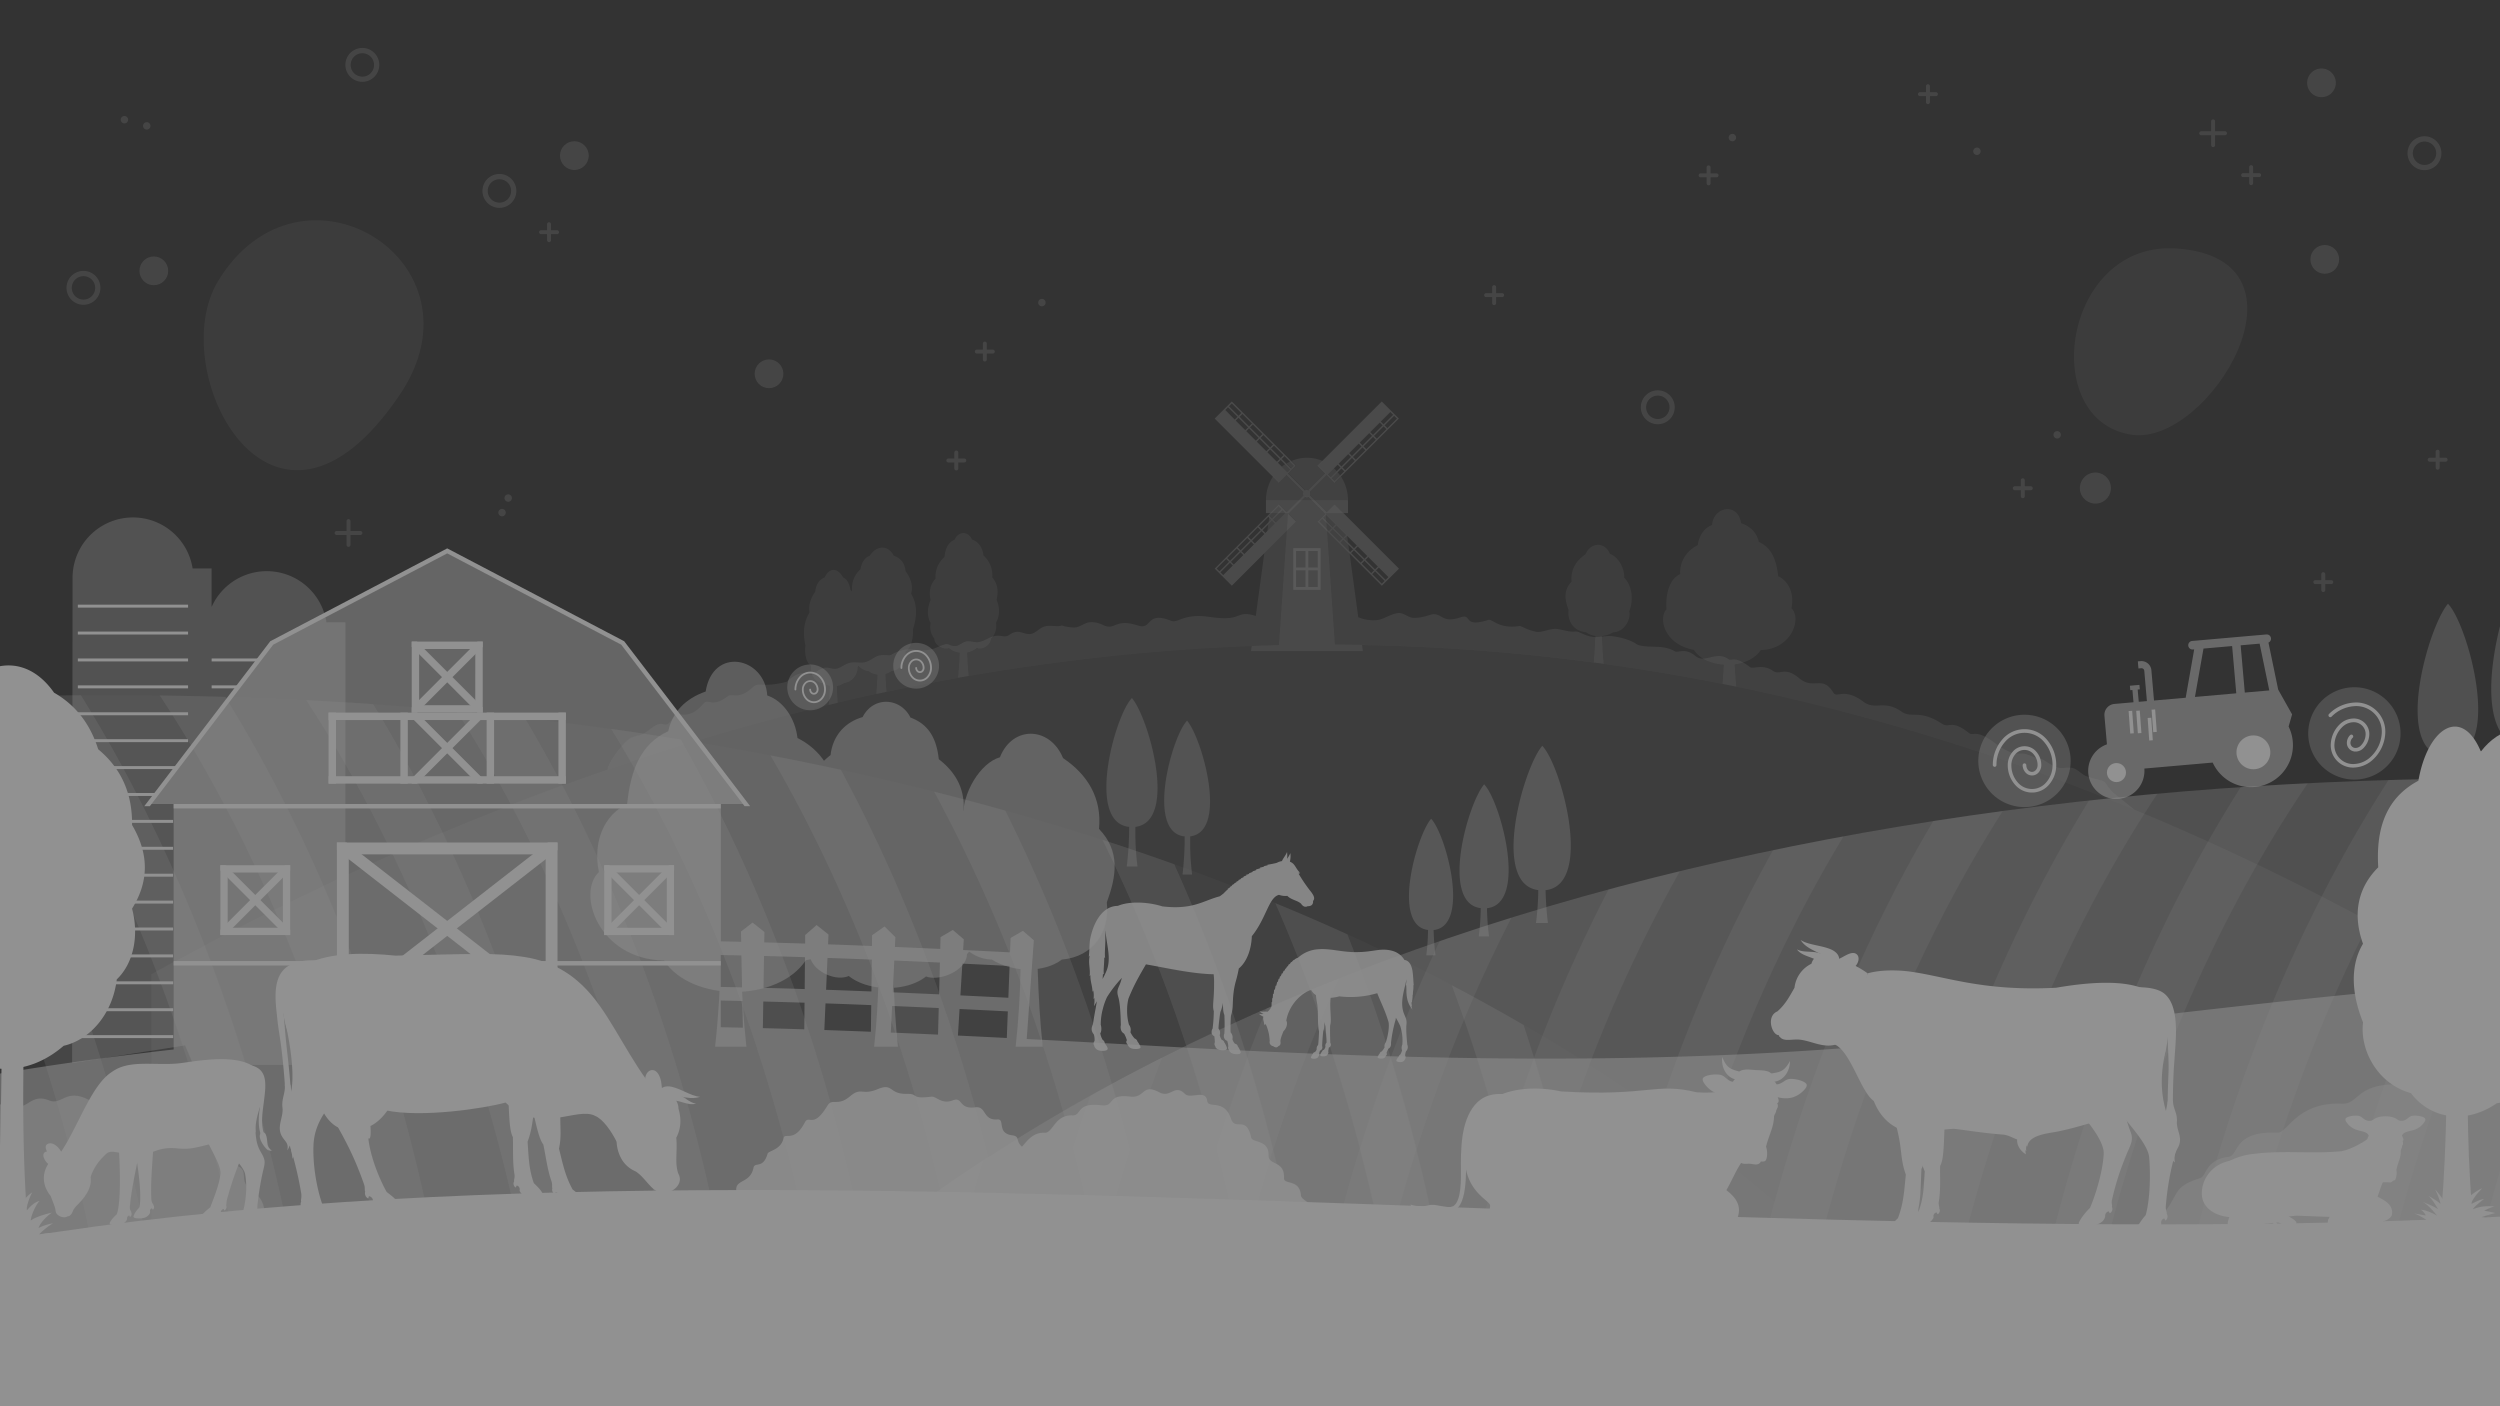 <svg xmlns="http://www.w3.org/2000/svg" width="1920" height="1080" viewBox="0 0 1920 1080"><rect x="0" y="0" width="1920" height="1080" fill="#333333" stroke="none"/><defs/><defs><style>.cls-1{opacity:.46}.cls-10,.cls-11,.cls-2,.cls-5,.cls-6,.cls-9{fill:#fff}.cls-2{opacity:.1}.cls-3{fill:none}.cls-10,.cls-6,.cls-9{fill-rule:evenodd}.cls-6{opacity:.33}.cls-10,.cls-11{opacity:.15}.cls-13{opacity:.31}</style></defs><g class="cls-1"><path class="cls-2" d="M1672 190.87c-87.3-6.4-107.47 132.11-34.88 143 59.35 8.93 146.55-134.82 34.88-143zM167.65 215.58c-42.26 69.08 41.68 232.11 139.35 87.63 69.11-102.27-75.68-191.71-139.35-87.63z"/><path class="cls-3" d="M-247.8-202.5h1920v1080h-1920z"/><g opacity=".2"><path class="cls-3" d="M1105-3.33a9 9 0 00-6.38 15.4A9 9 0 001114 5.69a9 9 0 00-9-9zM767.69 133.68a9 9 0 106.38 2.64 9 9 0 00-6.38-2.64zM278.27 40.83a9 9 0 106.38 2.64 9 9 0 00-6.38-2.64zM1273.17 303.79a9 9 0 106.38 2.64 9 9 0 00-6.38-2.64zM64.1 278.06a9 9 0 106.38 2.64 9 9 0 00-6.38-2.64z"/><path class="cls-5" d="M1153.67 225.16H1149v-4.62a1.5 1.5 0 10-3 0v4.62h-4.62a1.5 1.5 0 000 3h4.62v4.63a1.5 1.5 0 003 0v-4.63h4.63a1.5 1.5 0 000-3zM427.79 176.83h-4.62v-4.62a1.5 1.5 0 10-3 0v4.62h-4.63a1.5 1.5 0 000 3h4.63v4.63a1.5 1.5 0 003 0v-4.63h4.62a1.5 1.5 0 000-3zM1790.42 445.57h-4.63v-4.63a1.5 1.5 0 00-3 0v4.63h-4.62a1.5 1.5 0 000 3h4.62v4.62a1.5 1.5 0 103 0v-4.62h4.63a1.5 1.5 0 000-3zM1878.21 351.56h-4.62v-4.62a1.5 1.5 0 10-3 0v4.62H1866a1.5 1.5 0 000 3h4.63v4.63a1.5 1.5 0 003 0v-4.63h4.62a1.5 1.5 0 000-3zM1486.79 70.83h-4.62v-4.62a1.5 1.5 0 00-3 0v4.62h-4.63a1.5 1.5 0 000 3h4.63v4.63a1.5 1.5 0 103 0v-4.63h4.62a1.5 1.5 0 000-3zM1318.32 133.16h-4.63v-4.62a1.5 1.5 0 10-3 0v4.62h-4.62a1.5 1.5 0 000 3h4.62v4.63a1.5 1.5 0 003 0v-4.63h4.63a1.5 1.5 0 000-3zM1559.64 373.47H1555v-4.62a1.5 1.5 0 00-3 0v4.62h-4.62a1.5 1.5 0 000 3h4.62v4.63a1.5 1.5 0 103 0v-4.63h4.63a1.5 1.5 0 000-3zM1735 133h-4.62v-4.62a1.5 1.5 0 00-3 0V133h-4.63a1.5 1.5 0 000 3h4.63v4.63a1.5 1.5 0 103 0V136h4.62a1.5 1.5 0 000-3zM276.8 407.83h-7.63v-7.63a1.5 1.5 0 00-3 0v7.63h-7.64a1.5 1.5 0 000 3h7.64v7.64a1.5 1.5 0 003 0v-7.64h7.63a1.5 1.5 0 000-3zM1708.8 100.83h-7.63V93.2a1.5 1.5 0 00-3 0v7.63h-7.64a1.5 1.5 0 000 3h7.64v7.64a1.5 1.5 0 103 0v-7.64h7.63a1.5 1.5 0 000-3zM1330.48 102.83a2.83 2.83 0 102.82 2.83 2.83 2.83 0 00-2.82-2.83zM1579.91 331.12a2.83 2.83 0 102.83 2.83 2.83 2.83 0 00-2.83-2.83z"/><circle class="cls-5" cx="1609.28" cy="374.97" r="11.92" transform="translate(-39.61 482.44) rotate(-16.85)"/><path class="cls-5" d="M1518.29 113.34a2.83 2.83 0 102.83 2.82 2.83 2.83 0 00-2.83-2.82zM390.3 385.33a2.83 2.83 0 10-2.83-2.82 2.83 2.83 0 002.83 2.82zM382.75 393.68a2.83 2.83 0 102.83-2.83 2.83 2.83 0 00-2.83 2.83z"/><circle class="cls-5" cx="1785.42" cy="199.2" r="11.02"/><circle class="cls-5" cx="590.6" cy="287.08" r="11.02" transform="translate(99.36 722.86) rotate(-67.5)"/><circle class="cls-5" cx="118.15" cy="208.01" r="11.02" transform="translate(-119.25 237.56) rotate(-67.5)"/><path class="cls-5" d="M278.27 36.83a13 13 0 1013 13 13 13 0 00-13-13zm6.38 19.41a9 9 0 112.64-6.39 9 9 0 01-2.64 6.39zM64.1 208.06a13 13 0 1013 13 13 13 0 00-13-13zm6.38 19.4a9 9 0 112.64-6.38 9 9 0 01-2.64 6.38zM383.54 133.62a13 13 0 1013 13 13 13 0 00-13-13zm6.38 19.4a9 9 0 112.64-6.38 9 9 0 01-2.64 6.36zM762.47 268.51h-4.62v-4.63a1.5 1.5 0 00-3 0v4.63h-4.63a1.5 1.5 0 000 3h4.63v4.62a1.5 1.5 0 003 0v-4.62h4.62a1.5 1.5 0 000-3zM740.56 352.15h-4.63v-4.62a1.5 1.5 0 00-3 0v4.62h-4.62a1.5 1.5 0 000 3h4.62v4.63a1.5 1.5 0 103 0v-4.63h4.63a1.5 1.5 0 000-3zM800.18 229.56a2.83 2.83 0 102.83 2.82 2.83 2.83 0 00-2.83-2.82zM95.55 89.11a2.83 2.83 0 102.83 2.83 2.83 2.83 0 00-2.83-2.83zM112.73 93.84a2.83 2.83 0 102.82 2.83 2.82 2.82 0 00-2.82-2.83z"/><circle class="cls-5" cx="441.11" cy="119.51" r="11.02"/><path class="cls-5" d="M1782.9 52.62a11 11 0 1011 11 11 11 0 00-11-11zM1862 104.67a13 13 0 1013 13 13 13 0 00-13-13zm6.38 19.4a9 9 0 112.65-6.38 9 9 0 01-2.69 6.38zM1273.17 299.79a13 13 0 1013 13 13 13 0 00-13-13zm6.38 19.4a9 9 0 112.65-6.38 9 9 0 01-2.65 6.38z"/></g></g><g class="cls-1"><path class="cls-6" d="M250.7 477.93a46.38 46.38 0 00-88.19-11.79V436.6h-14.57a46.39 46.39 0 00-92.22 7.12l-.34 372.75 86.75-13.59 6.35 15h116.79v-340z"/><path d="M1333.45 527.3q-.85-8.52-1.29-17.06c8.31-1.1 16-4.76 20.08-11 23.91-.56 31.67-24.49 23.59-32.08 2.3-11.16-1.95-20.74-10.2-24.64-1.31-12.4-4.94-21.8-14.87-26.36-1.6-7-6.2-11.78-13.57-14.36-2.64-16.42-21.39-12.55-22.33 1.44-6.21 2.12-10.2 8.83-10.94 15.42-8.08 4-14.13 12.2-13.48 22.28-8.16 3.4-11.46 15.25-10.57 27-6.12 6.41-2.43 26.74 21 31.15 4.6 7 13.65 10.76 23.06 11.37q-.39 7.4-1 14.66-45.59-9.07-91.32-15.4a265.8 265.8 0 01-1.3-21.29 20.17 20.17 0 008.6-2.83c9-.25 13.84-10.65 12.36-16.09 3.17-8 2.72-19-3.89-25.87.38-7.53-5.08-16.51-10.93-18.2-3.77-9.54-14.88-9.19-18.77.25-7.36 4.93-11.59 12-10.69 21-6.43 6.72-5.15 14.13-2.31 21.88-1 8.55 3.92 16.17 13.38 17a15.23 15.23 0 007.18 2.77c-.22 6.89-.59 13.66-1.23 20.31a1549.86 1549.86 0 00-198.84-13.62l-7-101h17v-9.8h-62.91v9.8h17l-7 101.44a1609.43 1609.43 0 00-238.34 23.59c-.6-6-1-12-1.18-18a14.92 14.92 0 007.48-3.55c3.92 2 10.73-2 10.8-7.18 2.78-2 4.79-7.17 3.88-12 2.83-5.23 3.21-11.14.5-17.66 1.29-5.95 1.16-12.15-3.33-17.07a20.75 20.75 0 00-6.83-17.08c-.57-6-3.75-10.49-8.83-12.21-3.1-7-10.59-6.13-13.21.14-5.46 2.35-7.26 7.42-7.83 13.39a19.61 19.61 0 00-6.83 16.49c-4.48 4.92-5.12 10.53-3.83 16.49-2.72 6.51-2.84 12.42 0 17.65a14.83 14.83 0 002.86 12c.07 5.19 7.47 8.88 11.31 7.18a14.74 14.74 0 008.24 3.57c-.26 6.51-.67 12.92-1.32 19.23q-27.49 4.92-55 10.79-.56-6.84-.8-13.67a15 15 0 004.61-2.17c8.28-1.09 10.93-8.32 10.81-15.13 4-2.17 6.09-9.54 5.76-16.94 2.59-8.7 4.15-17.7-1.44-27.38 1.55-5.66.15-11.38-4.32-17.29-.46-6-3.51-9.95-9-11.89-4.76-8.89-13.56-7.65-18.38 0-4.23 1.66-6.34 5.43-7.2 10.45-5.46 5-6.79 10.77-6.49 16.93l-.09.14c-.37-.45-.74-.89-1.16-1.32-.73-4.59-2.38-8-5.64-9.55-1.85-3.52-4.45-5.56-7-5.7s-5.2 1.63-7.08 5.7c-4.26 1.81-6.71 5.42-7.27 11-3.81 5.46-5.26 10.74-4.38 15.94a29.91 29.91 0 00-4.18 13 43.34 43.34 0 001 12.27c-.76 6.82.69 13.59 4.24 15.49-.32 6.27 2 12.84 9.6 13.58a13.46 13.46 0 005 2c-.2 4.93-.49 9.8-.91 14.61q-257.85 62-520.27 206.85V1072h1775.11V748.24q-276.06-162.97-557.87-220.94zM673 533q-14.79 3.22-29.62 6.72c-.36-4.28-.59-8.56-.74-12.85a12.58 12.58 0 005.57-2.32c6-.55 10.64-6.31 10.46-12.52a9.29 9.29 0 00.65-.74 12.17 12.17 0 007.95 4.2 13.74 13.74 0 006.67 2.61c-.21 5.03-.51 10-.94 14.9z" opacity=".11" fill-rule="evenodd" fill="#fff"/><g opacity=".22"><path class="cls-9" d="M1013.15 421h-19.92v32h21v-32zm-17.81 2.12h16.75v27.73h-16.75z"/><path class="cls-5" d="M1002.66 422.02h2.12v29.85h-2.12z"/><path class="cls-5" d="M994.29 435.88h18.87V438h-18.87z"/></g><path class="cls-10" d="M1022.26 366.28l4.39-4.39a34.02 34.02 0 00-2.16-2.17l-4.4 4.4z"/><path class="cls-11" transform="translate(9.93 846.17) rotate(-45)" d="M1024.85 405.9h3.06v10.39h-3.06z"/><path class="cls-10" d="M1019.11 364.62l-13 13a2.78 2.78 0 01.37 1.37 2.69 2.69 0 01-.36 1.32l13 13 5.65-5.65.38-.38 7.1 7.11v-.32h3v-9.8a33.48 33.48 0 00-5.35-18.26l-4.66 4.66z"/><path class="cls-10" d="M1025.17 369.19l4-4.06a31.81 31.81 0 00-1.88-2.45L1023 367zM1035.48 418.03l-3.6-3.6-2.16 2.16 6.44 6.45-.68-5.01zM1035.25 416.31l-.63-4.62-1.99 2 2.62 2.62z"/><path class="cls-11" transform="translate(13.28 838.07) rotate(-45)" d="M1016.76 397.81h3.06v10.39h-3.06z"/><path class="cls-11" transform="translate(12.84 847.38) rotate(-45)" d="M1027.76 402.99h3.06v10.39h-3.06z"/><path class="cls-11" transform="translate(16.19 839.28) rotate(-45)" d="M1019.67 394.9h3.06v10.39h-3.06z"/><path class="cls-11" transform="translate(7.4 810.75) rotate(-44.99)" d="M977.43 394.92h10.39v3.06h-10.39z"/><path class="cls-10" d="M1001.34 380.38a2.68 2.68 0 010-2.75l-13-13-5.65 5.66-.37.37-4.69-4.66a33.51 33.51 0 00-5.37 18.29v9.8h3l-.05.37 7.16-7.16 6 6.06zM995.43 357.56l-6 6.05 13 13a2.71 2.71 0 011.36-.37 2.8 2.8 0 011.35.36l13-13-5.65-5.66-.37-.37 3.57-3.57a30.34 30.34 0 00-23.77 0z"/><path class="cls-10" d="M991 360.47l-4-4c-.87.57-1.7 1.17-2.51 1.82l4.3 4.3zM1639.23 621.83c-4.5-3.67-11.1-9-14.71-11.77-4.35-3.35-6.89-8.17-7.94-9.32-1.53-1.66-7.86-2.12-14.54-4.76-3.47-1.37-6.23-5.09-10.17-6.13-3.48-.92-8.12.64-11.23-.33-6.89-2.14-11.16-6.58-12.94-6.58-2.69 0-6.86-2.33-12-3.85-3-.88-7.49.19-10.49-.93a50.55 50.55 0 01-12.86-7.34c-15.31-11.5-16.58-5-20.22-7.9-13.86-10.94-14.74-3.18-20.82-7.16-17.31-11.34-22.83-3.58-31.09-9.34-13.12-9.17-20.13-.76-29-7.42-15-11.27-20.45-2.52-23.18-7-8.45-14-15.13-1.66-26.44-11.26-10.89-9.24-14.75-1.82-19.84-5.44-8.14-5.8-15.32-1.09-17.79-3-12.08-9.15-14.14-4.38-16.32-5.93-9.86-7-18.19 3.64-25.58-2.59-6.84-5.78-12.24-3.16-14.59-3.26-2-.08-3.27-2.71-12.3-3.6-4.27-.42-15.46.1-18.6-2.41-2.1-1.69-9.63-4.95-18.49-5.93-4.88-.54-10.55 1.22-15 .53-6.64-1-10.55-4.46-13.13-4.11-4.92.65-10.1-1.65-14.86-2s-11.07 3-15.15 2.22c-7.56-1.41-11.47-4.7-13.13-4.44-15.72 2.5-20.75-5.65-23.73-4.7-20.13 6.38-12.11-5.07-21.32-2-13.87 4.65-13.75-2.42-20.83-2.42-2 0-8.37 3.13-15.59 2.86-3.79-.14-7.4-4.17-11.6-3.7-5.73.64-11.57 5.12-16.38 5.42a30.76 30.76 0 01-12-1.36c-.81-.33-1.54-.61-2.22-.85l-6.71-49.32-24.35-24.35 6.05-6.05-13-13a2.65 2.65 0 01-2.72 0l-13 13 5.65 5.65.37.37L971 424.81l-6.56 48.28c-11.87-3.92-11.89 1.05-21.23 1.6-7.74.46-15.08-1.16-18.79-1.43-16.41-1.21-20 5.51-25 3.51-19.79-7.83-14.22 7.32-25.41 3.65-17.54-5.76-17.22 3.59-25.95 0-1-.41-5.6-3.08-11.27-2.53-3.61.35-7.83 3.94-11.3 4a30.12 30.12 0 01-10-1.54c-3 1.39-8.57-.52-13.26.77-4 1.11-7 5.52-11.22 5.83-3.55.26-7.23-2.07-10.12-1.72-4.88.61-5.62 3.24-8.67 3.46-2.71.2-4.45-1.08-9-.07-3.63.8-7.39 4-12.14 4.6-2.51.33-6.15-1.06-8.55-.66-3.14.53-5.66 3.22-8.2 3.55-4.36.57-5.69-2.14-8.59-1.24-7.58 2.36-7.76 4.11-16.56 4.62-4.71.28-9.09-1.34-13.35-.71a32 32 0 00-11.62 4.26c-1.62.66-5.69-.54-9.59.59-3.41 1-6.46 4.32-10.8 5.07-3.55.6-7.46-.46-11.12.35s-6.91 3.93-10.19 4.55c-3.08.58-6.74-1.34-9.14-.77a19.2 19.2 0 00-7.75 4.11c-3.64 3.06-6.34-1.17-11.77.46-5 1.49-9.39 6.12-9.73 6.21-19 4.93-21.2-.32-26.06 4.27-10.6 10-15.75 4.17-19.18 6.85-11.74 9.22-15 1.49-18.35 5.38-12.32 14.52-19.64 5.82-22 9.2-10.27 15.1-5.69.35-19 10.51-8.47 6.47-7.14 3.69-14.47 6.67-5.78 2.35-18.43 19.4-18.56 24.59q249.5-85.86 494.83-94.91l-.52 3.83h85.82l-.63-4.65q299.8 5.27 593.23 126.48zM994 357.56l-3.13-3.12a29.22 29.22 0 00-2.82 1.5l3.78 3.79z"/><path class="cls-10" d="M977.13 399.78l-3.12 3.12-.68 5.01 5.97-5.97-2.17-2.16zM976.39 399.04l-1.63-1.63-.51 3.77 2.14-2.14z"/><path class="cls-11" transform="translate(8.63 807.91) rotate(-44.99)" d="M974.53 392.01h10.39v3.06h-10.39z"/><path d="M1760.86 569.47a32 32 0 00-3.21-11.46l2.68-9.37-10.68-19-7.47-36.13a3.27 3.27 0 00-1.61-6.25l-57 5a3.28 3.28 0 00.58 6.54l1-.08-6.54 37.15-24.34 2.13-2-23.25a7.71 7.71 0 00-8.31-7l-2.1.19.47 5.44 2.11-.18a2.18 2.18 0 012.38 2l2 23.25-6.26.55-.83-9.44 1.64-.14-.3-3.42-7.31.64.3 3.42 1.64-.14.82 9.43-14.7 1.29a8.4 8.4 0 00-7.61 9.08l1.92 21.93a21.6 21.6 0 1028.73 18.6l52.49-4.6a32.27 32.27 0 0061.51-16.22zm-25.47-75.15l7.43 35.93-18.82 1.65-3.18-36.3zm-43.11 3.78l22-1.93 3.18 36.3-31.75 2.79z" opacity=".58" fill-rule="evenodd" fill="#fff"/><path class="cls-6" d="M1554.8 619.84a35.46 35.46 0 1135.46-35.46 35.47 35.47 0 01-35.46 35.46z"/><path class="cls-9" d="M1553.4 587.66a1.4 1.4 0 112.8 0 5.63 5.63 0 001.33 3.71 3.86 3.86 0 006 0 5.63 5.63 0 001.33-3.71 12.64 12.64 0 00-3-8.35 9.1 9.1 0 00-14.12 0 12.64 12.64 0 00-3 8.35 19.67 19.67 0 004.69 13 14.34 14.34 0 0022.23 0 19.67 19.67 0 004.69-13A26.72 26.72 0 001570 570a19.6 19.6 0 00-30.34 0 26.72 26.72 0 00-6.37 17.63 1.41 1.41 0 01-2.81 0 29.61 29.61 0 017.07-19.47 22.38 22.38 0 0134.56 0 29.61 29.61 0 017.07 19.47 22.49 22.49 0 01-5.39 14.82 17.12 17.12 0 01-26.44 0 22.54 22.54 0 01-5.4-14.83 15.43 15.43 0 013.72-10.19 11.85 11.85 0 0118.32 0 15.48 15.48 0 013.72 10.19 8.41 8.41 0 01-2 5.55 6.63 6.63 0 01-10.21 0 8.4 8.4 0 01-2.1-5.51z"/><path class="cls-5" transform="translate(-36.05 120.65) rotate(-4.18)" d="M1635.36 546.11h2.75v17.3h-2.75z"/><path class="cls-5" transform="translate(-35.99 121.04) rotate(-4.17)" d="M1641.26 545.67h2.75v17.3h-2.75z"/><path class="cls-5" transform="matrix(1, -0.07, 0.07, 1, -35.94, 121.47)" d="M1647.16 545.24h2.75v17.3h-2.75z"/><path class="cls-5" transform="translate(-35.89 121.88) rotate(-4.17)" d="M1653.06 544.81h2.75v17.3h-2.75z"/><g class="cls-13"><path class="cls-9" d="M1876.07 580.93c.26 0 .52.05.78.08a216.94 216.94 0 01-1.88 26.8h9.74a255.53 255.53 0 01-2-26.75h.46c38.86-5 12-102-3.13-117.38-15.18 17.72-41.72 111.22-3.97 117.25zM1937.72 573.85l1 .1a276.54 276.54 0 01-2.38 33.86h12.3a322.91 322.91 0 01-2.47-33.8h.58c49.1-6.38 15.22-129-4-148.33-19.21 22.39-52.75 140.54-5.03 148.17z"/></g><g class="cls-13"><path class="cls-9" d="M1184.45 572.81c-14.37 16.75-39.41 105-3.78 110.68l.73.07a206.14 206.14 0 01-1.77 25.29h9.18a246.4 246.4 0 01-1.81-25.25h.43c36.64-4.79 11.34-96.32-2.98-110.79z"/><path class="cls-9" d="M1136.57 697.37l.63.06a175.61 175.61 0 01-1.52 21.71h7.88a209 209 0 01-1.58-21.67h.37c31.47-4.09 9.76-82.65-2.53-95.07-12.34 14.36-33.82 90.08-3.25 94.97z"/><path class="cls-9" d="M1096.17 714.14l.57.05a157.38 157.38 0 01-1.37 19.5h7.08a189.28 189.28 0 01-1.42-19.46h.34c28.27-3.67 8.76-74.24-2.28-85.4-11.09 12.88-30.39 80.91-2.92 85.31z"/></g><path d="M518 1093h1592.17V603.63C1551.85 569.37 885.9 681.45 518 1093z" opacity=".31" fill-rule="evenodd" fill="#fff"/><g opacity=".14"><path class="cls-9" d="M1879.25 1093h42.25a1257.4 1257.4 0 0164-259.35c31.62-86.62 71.41-164.25 116.12-230.5q-23.87-1.39-48-2.45c-41.23 64.38-78 138.25-107.72 219.73a1297.25 1297.25 0 00-66.65 272.57zM1769.14 1093h42.25a1258 1258 0 0163.95-259.35c32.32-88.54 73.18-167.7 119.11-234.91q-24.51-.57-49.21-.78c-41.94 65-79.31 139.83-109.48 222.47a1297.87 1297.87 0 00-66.62 272.57zM1659 1093h42.24a1258 1258 0 0164-259.35c32.42-88.83 73.44-168.21 119.55-235.55q-25.14.3-50.4 1c-41.64 64.75-78.75 139.16-108.73 221.31A1297.25 1297.25 0 001659 1093zM1548.93 1093h42.25a1257.4 1257.4 0 0164-259.35c31.87-87.31 72-165.5 117.2-232.1q-25.72 1.28-51.52 3c-40.23 63.46-76.11 136-105.26 215.86a1297.87 1297.87 0 00-66.67 272.59zM1438.82 1093h42.25a1258 1258 0 0164-259.35c30.6-83.82 68.85-159.24 111.81-224.06q-26.28 2.37-52.55 5.24c-37.63 61-71.24 130-98.83 205.6a1297.25 1297.25 0 00-66.68 272.57zM1328.72 1093H1371a1258 1258 0 0164-259.35c28.53-78.16 63.71-149 103.17-210.77q-26.77 3.6-53.47 7.75c-33.77 57-64 120.67-89.28 189.8a1297.25 1297.25 0 00-66.7 272.57zM1218.61 1093h42.25a1257.4 1257.4 0 0164-259.35c25.58-70.07 56.5-134.26 91-191.29q-27.19 5-54.23 10.65a1153 1153 0 00-76.4 167.42 1297.87 1297.87 0 00-66.62 272.57zM1108.5 1093h42.25a1258 1258 0 0164-259.35 1110.21 1110.21 0 0175.4-164.54q-27.55 6.69-54.83 14.06a1170.05 1170.05 0 00-60.15 137.26A1297.87 1297.87 0 001108.5 1093zM998.4 1093h42.25a1257.4 1257.4 0 0163.95-259.35 1129.15 1129.15 0 0156.2-128.87q-27.83 8.65-55.23 18.11-21.91 46.67-40.55 97.54A1297.25 1297.25 0 00998.4 1093zM888.29 1093h42.25a1258 1258 0 0164-259.35q15.54-42.54 33.58-82.11-28 11.07-55.36 23-9.26 22.5-17.79 45.85A1297.25 1297.25 0 00888.29 1093zM778.19 1093h42.24a1258 1258 0 0164-259.35q3.93-10.78 8-21.37-28 14.1-55.12 29.3A1302.1 1302.1 0 00778.19 1093zM668.08 1093h42.25a1271.15 1271.15 0 0144.53-201.66q-27.65 18.06-54.2 37.45A1320.79 1320.79 0 00668.08 1093zM558 1093h42.25q6.91-50.17 17.37-98.07-26.75 23.3-52 48.19-4.26 24.65-7.62 49.88z"/></g><g><path d="M1783.1 588.34a35.46 35.46 0 1150.14 0 35.45 35.45 0 01-50.14 0z" opacity=".3" fill-rule="evenodd" fill="#fff"/><path class="cls-9" d="M1804.86 564.59a1.4 1.4 0 112 2 5.62 5.62 0 00-1.69 3.57 3.86 3.86 0 004.25 4.25 5.62 5.62 0 003.57-1.69 12.62 12.62 0 003.77-8 9.09 9.09 0 00-10-10 12.66 12.66 0 00-8 3.77 19.71 19.71 0 00-5.86 12.5 14.34 14.34 0 0015.72 15.72 19.68 19.68 0 0012.5-5.87 26.76 26.76 0 008-17 19.59 19.59 0 00-21.46-21.46 26.78 26.78 0 00-17 8 1.4 1.4 0 01-2-2 29.55 29.55 0 0118.76-8.77 22.37 22.37 0 0124.41 24.39 29.53 29.53 0 01-8.76 18.76 22.53 22.53 0 01-14.29 6.67 17.11 17.11 0 01-18.7-18.69 22.53 22.53 0 016.67-14.3 15.43 15.43 0 019.83-4.58 11.87 11.87 0 0113 13 15.5 15.5 0 01-4.58 9.83 8.45 8.45 0 01-5.36 2.49 6.64 6.64 0 01-7.23-7.22 8.48 8.48 0 012.45-5.37z"/></g><g><g opacity=".26"><path class="cls-9" d="M866.63 635h.57a259.37 259.37 0 01-1.83 30.46h8.21A209 209 0 01872 635l.69-.07c31.81-5.09 9.45-83.87-3.38-98.82-12.82 12.89-35.42 94.65-2.68 98.89z"/><path class="cls-9" d="M914.68 642.25c28.57-4.57 8.49-75.35-3-88.78-11.49 11.61-31.79 85-2.38 88.85h.54a244.74 244.74 0 01-1.67 29.33h7.37a195.12 195.12 0 01-1.43-29.38z"/></g><g opacity=".21"><path d="M1489.47 1048.53H-102.69V539.88c558.32-35.62 1224.27 80.89 1592.16 508.65z" opacity=".19" fill-rule="evenodd" fill="#fff"/><path class="cls-9" d="M128.23 1048.53H86A1349.43 1349.43 0 0022 779C-9.62 689-49.41 608.27-94.12 539.41q23.86-1.46 48-2.54c41.23 66.91 78 143.69 107.72 228.39 30.47 86.74 53.59 181.87 66.63 283.27zM238.34 1048.53h-42.25a1349.43 1349.43 0 00-64-269.57C99.82 686.93 59 604.64 13 534.79q24.53-.6 49.21-.81c42 67.58 79.32 145.34 109.48 231.24 30.49 86.78 53.61 181.91 66.65 283.31zM348.44 1048.53h-42.25A1349.43 1349.43 0 00242.24 779c-32.42-92.33-73.44-174.85-119.55-244.84q25.14.32 50.4 1.06c41.64 67.3 78.74 144.65 108.73 230 30.47 86.78 53.58 181.91 66.62 283.31zM458.55 1048.53H416.3a1349.43 1349.43 0 00-64-269.57c-31.86-90.76-72-172-117.19-241.25q25.72 1.34 51.52 3.13c40.23 66 76.11 141.37 105.25 224.38 30.51 86.78 53.63 181.91 66.67 283.31zM568.65 1048.53h-42.24a1350.12 1350.12 0 00-64-269.57c-30.59-87.13-68.85-165.52-111.81-232.89q26.3 2.46 52.56 5.45c37.63 63.38 71.24 135.14 98.83 213.7 30.51 86.78 53.62 181.91 66.66 283.31zM678.76 1048.53h-42.25a1349.43 1349.43 0 00-64-269.57C544 697.72 508.85 624.08 469.39 559.88q26.78 3.74 53.46 8c33.78 59.27 64 125.43 89.29 197.29 30.46 86.83 53.58 181.96 66.62 283.36zM788.87 1048.53h-42.25a1349.43 1349.43 0 00-64-269.57c-25.57-72.83-56.49-139.55-91-198.84q27.2 5.22 54.22 11.08a1220.45 1220.45 0 0176.4 174c30.47 86.8 53.59 181.93 66.63 283.33zM899 1048.53h-42.27a1350.12 1350.12 0 00-64-269.57 1175.69 1175.69 0 00-75.4-171q27.55 6.93 54.83 14.6a1241.46 1241.46 0 0160.15 142.68C862.82 852 885.93 947.13 899 1048.53zM1009.08 1048.53h-42.25a1349.43 1349.43 0 00-64-269.57 1198.28 1198.28 0 00-56.2-134q27.81 9 55.23 18.83 21.9 48.49 40.55 101.39c30.51 86.82 53.59 181.95 66.67 283.35zM1119.18 1048.53h-42.24A1350.12 1350.12 0 001013 779q-15.53-44.22-33.57-85.35 28 11.5 55.35 23.95 9.27 23.38 17.8 47.66c30.42 86.74 53.56 181.87 66.6 283.27zM1229.29 1048.53H1187a1349.43 1349.43 0 00-64-269.57q-3.93-11.21-8-22.22 27.95 14.67 55.12 30.46a1399.07 1399.07 0 0159.17 261.33zM1339.4 1048.53h-42.25a1364.78 1364.78 0 00-44.54-209.6q27.66 18.77 54.21 38.92a1421.08 1421.08 0 0132.58 170.68zM1449.5 1048.53h-42.24q-6.91-52.15-17.37-101.93 26.74 24.21 52 50.09 4.24 25.62 7.61 51.84zM18.12 1048.53h-42.25A1349.43 1349.43 0 00-88.08 779q-7-20-14.61-39.46V634.67A1247.57 1247.57 0 01-48.5 765.22C-18 852 5.08 947.13 18.12 1048.53z"/></g></g><g opacity=".45"><path class="cls-9" d="M800.81 803.9H780c4.55-40.58 4.48-81.34 3.78-122.15h12.12c.45 42.34.68 83.08 4.91 122.15z"/><path class="cls-9" d="M729.72 695.41c-3.83 14.05 8.56 40.91 31.92 41.55 16.44 10.27 40.73 10.07 53.85 0 24.42-2.12 37.1-21.81 34.54-43.88 7.34-20 10.64-39.14-6-56.51 2.33-23.38-8.6-41.6-27.61-54.35-10-24.38-38.74-25.27-48.48-.63-15.1 4.37-29.2 27.55-28.23 47-17.03 17.8-18.17 46.25-9.99 66.82zM573.24 803.9h-24.07c5.27-47 5.19-94.28 4.38-141.58h14c.52 49.08.79 96.29 5.69 141.58z"/><path class="cls-9" d="M589.26 534.11c13.17 4.5 21.65 18.72 23.21 32.69 17.13 8.45 30 25.88 28.59 47.27 17.3 7.22 24.31 32.34 22.43 57.35 13 13.6 5.14 56.74-44.64 66.08-21.3 32.27-87.58 32.52-108.88.24-50.71-1.19-67.17-52-50-68-4.87-23.68 4.15-44 21.64-52.28 2.79-26.3 10.48-46.22 31.55-55.89 3.4-14.84 13.15-25 28.78-30.48 5.56-34.86 45.32-26.67 47.32 3.02z"/><g><path class="cls-9" d="M689.63 803.9H671.3c4-35.82 4-71.8 3.34-107.82h10.66c.4 37.37.6 73.33 4.33 107.82z"/><path class="cls-9" d="M651.86 749.57c-10.92 4.75-29.87-4.76-30.07-17.15-7.73-4.77-13.31-17.13-10.77-28.74-7.89-12.48-9-26.6-1.4-42.18-3.59-14.23-3.22-29 9.26-40.79-1-14.89 4.5-29.63 19-40.8 1.59-14.27 10.44-25.07 24.59-29.18 8.61-16.73 29.44-14.64 36.74.34 15.19 5.61 20.19 17.71 21.78 32 14.5 11.17 20 24.52 19 39.4 12.48 11.76 14.26 25.17 10.66 39.4 7.56 15.57 7.9 29.69 0 42.17a31.81 31.81 0 01-8 28.74c-.19 12.39-20.77 21.22-31.47 17.15-14.9 11.95-44.18 11.81-59.32-.36z"/></g></g><g><path class="cls-5" d="M162.54 505.71h36.57v2.28h-36.57zM162.54 526.37h19.84v2.28h-19.84z"/></g><g><path class="cls-5" d="M59.78 464.38h84.65v2.28H59.78zM59.78 485.04h84.65v2.28H59.78zM59.78 505.71h84.65v2.28H59.78zM59.78 526.37h84.65v2.28H59.78zM59.78 547.03h84.65v2.28H59.78zM59.78 567.69h84.65v2.28H59.78zM59.78 588.36h75.24v2.28H59.78zM59.78 609.02h59.56v2.28H59.78zM59.78 629.68h73.15v2.28H59.78zM59.78 650.35h73.15v2.28H59.78zM59.78 671.01h73.15v2.28H59.78zM59.78 691.67h73.15v2.28H59.78zM59.78 712.33h73.15v2.28H59.78zM59.78 733h73.15v2.28H59.78zM59.78 753.66H133v2.28H59.78zM59.78 774.32H133v2.28H59.78zM59.78 794.98H133v2.28H59.78z"/></g><g opacity=".86"><path class="cls-9" d="M1085.78 756.87c-.38-2.84-.36-7.57-1.08-11.66s-2.56-7.6-6.08-7.94a14.71 14.71 0 00-4.81-5c-3.91-2.63-9.62-3.35-15-2.69-6.5.8-9.27 1.55-16.92 1.66-10.86.16-20.07-2.9-28.86-2.25a25.7 25.7 0 00-16.16 6.52 6.88 6.88 0 00-3.31 2.08 1.43 1.43 0 00-.05-.51 13.28 13.28 0 01-1.8 2 .94.94 0 00-.14-.37 7.8 7.8 0 01-1.36 2 1.44 1.44 0 00-.21-.5 9.8 9.8 0 01-1.28 2.23l-.18-.36a8.61 8.61 0 01-1.14 2 .82.82 0 00-.15-.36 7.75 7.75 0 01-1.14 2.12 1.2 1.2 0 00-.27-.42 7.47 7.47 0 01-1.08 2.41 1.5 1.5 0 00-.27-.45 11.1 11.1 0 01-1.11 2.73 1.63 1.63 0 00-.33-.59 8.62 8.62 0 01-.83 2.73 1.38 1.38 0 00-.32-.68 8.59 8.59 0 01-.75 2.93 1.49 1.49 0 00-.33-.57 12.93 12.93 0 01-.86 3.49 2.07 2.07 0 00-.37-.6 11.44 11.44 0 01-.62 3.49 1.87 1.87 0 00-.45-.48 20.21 20.21 0 01-.46 3.81 1.63 1.63 0 00-.41-.49 29.23 29.23 0 01-.28 3.81 2.19 2.19 0 00-.35-.56 22 22 0 01-.09 3.45 2.71 2.71 0 00-.35-.41c0 1.19 0 2.37-.05 3.55a11.55 11.55 0 01-3.07 4.05c-2.07-.34-4.1.14-6.21-.29a19.74 19.74 0 003.18 2 15.55 15.55 0 01-3.66-.14 18.89 18.89 0 003.54 2.26 4.45 4.45 0 00-.13 2.07c.17 1.13.88 3.12.62 4.15a1.52 1.52 0 00.43-.58 2.22 2.22 0 010 .93 2.87 2.87 0 00.68-1.11c.26.53.54 1.05.8 1.6a36.21 36.21 0 012.44 11.62 3.11 3.11 0 002.62 3.89c1.36 1 2.94 1.54 4.09-.08a2.62 2.62 0 00.61-.27c1.14-.74 1.15-2.16.87-3.5.23-2.64 1.45-5.16 2.35-7.62 2-1.72 3.63-5.71 2.17-8.18 2.63-14.24 14-22.27 19.13-23.45a10 10 0 003.65 3.88 54 54 0 00.78 5.68c1.23 5.92.25 17.2 1.6 22 .05 1.1-.45 9.68-.73 10.71a3.58 3.58 0 00-1.05 3.21 5.2 5.2 0 01-1.4 2.19 1.56 1.56 0 00-1.44 1.19 8.24 8.24 0 00-1.62 2.92c0 .82 1.19.92 2.3 1 1.58 0 3.21-.6 3.46-1.78a1.66 1.66 0 00.5-1.81 11.32 11.32 0 01.74-2.66 2.58 2.58 0 001.61-3.47c.12-3.24.47-8.35.91-11.63.63-1.3.75-3.79.85-6.92a20.26 20.26 0 00.81 3.12c.14 1.1 1 11.81.79 12.84a3.26 3.26 0 00-.79 3.13 6.57 6.57 0 01-1.2 2.3 1.65 1.65 0 00-1.34 1.19 7 7 0 00-1.49 2.84c0 .9 1.23 1 2.38 1 1.58 0 3.26-.6 3.41-1.78a1.75 1.75 0 00.36-1.91 23.29 23.29 0 01.49-3 2.47 2.47 0 001.11-3.66c-.15-3.25-.31-10.21-.14-13.5 1.42-3.6-.62-13.37.41-21.08a35.49 35.49 0 006.68-1.14 72.53 72.53 0 0029.09-2.43c2.9 7.46 5.86 12.71 8.71 22.26.74 4.42-.71 11.32-2.12 15.5a4.6 4.6 0 00-.95 3.85 13.13 13.13 0 01-2.24 3.15 2.34 2.34 0 00-1.51 1.58A7.64 7.64 0 001058 812c.11 1 2.62 1.06 3.49 1 2-.22 2.37-1.1 3-2.31a1.45 1.45 0 00.36-2 16.1 16.1 0 011.54-3.36c1.72-.84 2.07-2.86 1.88-4.35a107.49 107.49 0 013.21-16.68 8.08 8.08 0 00.52-2.71 74.64 74.64 0 013.32 6.24 35.45 35.45 0 011.64 14.51 6 6 0 00-.18 4.35 10.55 10.55 0 01-1.47 3.3 2.18 2.18 0 00-1.18 1.7 8.09 8.09 0 00-1.64 2.45c-.37 1.46 2.28 1.54 3.24 1.51a3.53 3.53 0 003.43-2.49 1.92 1.92 0 000-2.3 9.6 9.6 0 01.67-3.46 4.51 4.51 0 001-5c-.45-4.13-1.1-11.52-.69-15.34s-.45-5-1.79-8.31c-3.6-8.83.29-18.33 1.8-26.63a24 24 0 01-.54 4.75 1 1 0 00.35-.28c.12 1.62.16 3.11.18 5.09a27.87 27.87 0 001 7 20 20 0 003.67 6.75 8.61 8.61 0 01-.73-3.15 1 1 0 00.32.29 9.37 9.37 0 01-.26-3.06 1 1 0 00.35.34c0-2.1.55-3.84.36-6.11a1.24 1.24 0 00.31.34c-.26-2.62.7-4.63.24-7.7a2.3 2.3 0 00.38.49z"/><path class="cls-9" d="M982.29 687.23a14 14 0 006.37.8c3.17 3.23 7.69 3.36 10.59 6.05 1.25 1.91 2.72 2.57 4.14 2.23l.18-.05.17-.06a4.34 4.34 0 00.54-.25c2.38.15 4.44-1.07 4.13-4 1.63-1.81.76-3.91-1.36-6.8a119.22 119.22 0 01-9.75-14.2 4.31 4.31 0 001.2.14 3.82 3.82 0 01-1.21-1.07 2.74 2.74 0 001.24.17c-1.6-.92-3.23-4.2-4.43-5.77a7.54 7.54 0 00-3.47-2.64 18 18 0 00.36-6.56 25.4 25.4 0 01-2.48 4.35 24.87 24.87 0 00-.06-5.25c-1 2.61-2.85 4.53-3.92 7a12.22 12.22 0 00-3.8 1.27l-.5.18c-2.14.56-4.86 1-6.93 1.4a3 3 0 00.42.27 21.08 21.08 0 01-3.19.75 1.86 1.86 0 00.56.24 26.51 26.51 0 01-3.54.94 1.55 1.55 0 00.5.31 19.37 19.37 0 01-3.55 1.06 1.9 1.9 0 00.49.35 11.23 11.23 0 01-3.27 1.08 2 2 0 00.6.26 13 13 0 01-3.29 1.24 1.45 1.45 0 00.57.24 8.76 8.76 0 01-2.8 1 1.32 1.32 0 00.68.23 8.9 8.9 0 01-2.62 1 1.45 1.45 0 00.6.25 11.09 11.09 0 01-2.63 1.22 1.28 1.28 0 00.46.21 8 8 0 01-2.29 1.08 1 1 0 00.43.22 7.26 7.26 0 01-2.07 1.12.87.87 0 00.37.13 8.5 8.5 0 01-2 1.09l.37.16a9.66 9.66 0 01-2.2 1.18 1.54 1.54 0 00.52.18 7.17 7.17 0 01-2 1.23 1.2 1.2 0 00.39.13 10.54 10.54 0 01-2.08 1.33 2 2 0 00.54.05c-1.27 1.09-2.59 2.44-3.77 3.63-1 .73-1.89 1.42-2.67 2-12.81 3.31-20.55 10.54-44.19 7.75-10.19-3.29-25-4.3-34.14-.38-13 .12-19.19 14.92-21.19 25.12-.87 4.46-.48 9.4-1.14 13.87a2.72 2.72 0 00.73-.78c-1.32 6.13.71 10.22-.1 15.66a2 2 0 00.67-.77c-.3 4.55 1.56 8.56 1.57 12.9a2.83 2.83 0 00.54-1.15 18.47 18.47 0 01.25 6.61 1.87 1.87 0 00.59-.74 17.8 17.8 0 01-.34 6.41 34.32 34.32 0 002.27-3.92c-.44 3.58-1.26 7.37-1.91 11.07-.42 2.34-.71 4.8-1.15 6.82-1.07 2.41-1.57 4.82.75 7.54a13.32 13.32 0 01.55 5.2 2.76 2.76 0 00-.25 3.44c.4 2 2.1 3.73 5 4 1.52.15 5.73.28 5.35-1.92-.22-1.26-1.61-3-2.23-3.8a3.11 3.11 0 00-1.6-2.64 14.41 14.41 0 01-1.85-5.06c1-1.38 1.07-4.49.36-6.48a46.82 46.82 0 011.63-12.34 49 49 0 013.19-9 95 95 0 0111.4-14.76c-.32 1.26-.63 2.3-.93 3.21-1.46 4.43-3.51 6-1.87 11.3s1.86 15.65 2 21.75c-.46 2.17-.1 5.17 2.53 6.58a23.27 23.27 0 012.12 5.09 2 2 0 00.36 2.89c.88 1.85 1.46 3.18 4.52 3.69 1.36.23 5.35.33 5.62-1.07.15-.77-1.74-3.89-2.32-4.43a3.5 3.5 0 00-2.22-2.46 19 19 0 01-3.24-4.85 6.38 6.38 0 00-1.13-5.75 40.51 40.51 0 01-1.41-11.54 36.54 36.54 0 011-8.37c4.31-10.87 8.93-18.59 13.47-26.42 14.08 2.44 35.46 7.36 52 7.6a50 50 0 01.31 7.15c.1 12.48-1.54 16.91-.19 21.21a121.77 121.77 0 01-.94 13.42c-1.24 1.87-1.14 4.77 1.32 5.82a37.18 37.18 0 01.42 4.67 2.73 2.73 0 00.34 3c.1 1.86 2.66 3 5.12 3.12 1.79.07 3.67 0 3.81-1.39.1-1-1.35-3.82-2-4.57a2.54 2.54 0 00-1.94-2 10.42 10.42 0 01-1.62-3.7 5 5 0 00-.87-4.94c-.17-1.62 1.06-11.14 1.42-12.84a29.84 29.84 0 001.94-6.91c.08 4.17.09 6.73 1.11 9.24a137 137 0 010 14.33c-.89 1.83-.33 4.78 2.17 5.55a18.2 18.2 0 01.88 4.23 2.58 2.58 0 00.6 2.87c.28 1.87 2.75 3 5.22 3.12 1.73.07 3.53 0 3.66-1.25.09-.88-1.65-4.12-2.23-4.72a2.42 2.42 0 00-2.12-2 8.08 8.08 0 01-2-3.56 5.56 5.56 0 00-1.33-5.1c-.32-1.63 0-11.16.22-12.87a29.09 29.09 0 001.35-8.1c.24-6.9.55-11.82 2.4-18.52a99.9 99.9 0 002.26-9.66c6.09-5 9.66-14.6 10-24.81 11.23-13.91 12.9-29.82 20.89-31.78zm-132.6 58.64a64.99 64.99 0 01-2.92 6c.14-1.41.24-2.82.32-4.22a1.55 1.55 0 00.8.68c-.69-2.21.13-6.73.2-13.2a2.06 2.06 0 00.68.62c-.59-2.42.14-10.19.13-13.21 0-2.68 0-5.49.17-8.2.44 10.58 4.86 21.66.62 31.53z"/></g><path d="M1492.27 798.26c-203.36 20.9-395 16.63-597.73 5.44q-53.47-3-106-5.75l5.46-75.82-8.39-7.27-9.49 5.47-.42 11.06q-18-.93-36-1.79l.51-8.21-8.44-7.21-9.45 5.52-.24 9.07q-17.4-.81-34.78-1.53l.37-7.54-8.35-8.2-9.57 6.75-.11 8.26q-15.51-.62-31-1.18l-2.67-.09.33-7.55-9.17-7.28-8.8 7.71v6.53q-15.69-.49-31.37-.9l.13-8-9.11-7.24-8.92 6.9.17 7.86q-7.81-.18-15.61-.32V617.47h19.08l-94.46-123.68-134.78-70.72-134.76 70.72-94.47 123.68h19.14V806a2578.19 2578.19 0 00-236.06 37.61V1093h2212.86V747.62c-208.17-2.38-412.1 29.5-617.9 50.64zm-922.9-64.46l.51 24.49c-5.44-.13-10.89-.23-16.33-.34v-24.48q7.91.15 15.82.33zm-15.82 55.09v-20.47l16.55.35.42 20.48-16.97-.36zm64.15 1.65q-15.91-.51-31.83-.92l.32-20.46q15.82.4 31.68.91zm.3-30.94q-15.81-.51-31.61-.91l.38-24.47q15.71.4 31.44.91zm50.84 32.78q-17.89-.72-35.75-1.33l.9-20.44 4.3.14q15.38.54 30.82 1.18zm.4-30.93q-15.29-.62-30.58-1.17l-4.21-.14 1.08-24.43 2.76.09q15.6.54 31.27 1.19zm51.18 33.15q-18.17-.84-36.27-1.6l1-20.42q17.86.75 35.8 1.58zm.8-30.92q-17.79-.82-35.57-1.56l1.19-24.42q17.48.74 35 1.55zm52 33.48q-18.81-.95-37.53-1.85l1.26-20.39q18.48.89 37.05 1.83zm1.19-30.89q-18.43-.93-36.82-1.81l1.51-24.39q18.07.87 36.24 1.79z" opacity=".54" fill-rule="evenodd" fill="#fff"/><path class="cls-9" d="M115.07 619.18h-4.29q48.41-63.34 96.79-126.72l135.89-71.31q68 35.57 135.91 71.31 48.52 63.24 96.78 126.72h-4.29l-14.4-18.85-80.35-105.21L343.46 425l-133.63 70.12z"/><path class="cls-5" d="M133.37 738.09h420.18v3.42H133.37z"/><path class="cls-9" d="M258.74 647.05V779h169.44V647.05zm160.32 122.82h-151.2v-113.7h151.2z"/><g><path class="cls-9" d="M258.74 647.05h7.39l162.05 126.18v5.76h-7.39L258.74 652.81v-5.76z"/><path class="cls-9" d="M420.79 647.05h7.39v5.76L266.13 778.99h-7.39v-5.76l162.05-126.18z"/></g><g><path class="cls-9" d="M517.67 664.5v53.61h-53.61V664.5zm-5.6 5.6h-42.41v42.41h42.41z"/><path class="cls-9" d="M468.02 664.5l49.65 49.65v3.96h-3.96l-49.65-49.64v-3.97h3.96z"/><path class="cls-9" d="M464.06 714.15l49.65-49.65h3.96v3.97l-49.65 49.64h-3.96v-3.96z"/></g><g><path class="cls-9" d="M222.86 664.5v53.61h-53.61V664.5zm-5.6 5.6h-42.41v42.41h42.41z"/><path class="cls-9" d="M173.21 664.5l49.65 49.65v3.96h-3.96l-49.65-49.64v-3.97h3.96z"/><path class="cls-9" d="M169.25 714.15l49.65-49.65h3.96v3.97l-49.65 49.64h-3.96v-3.96z"/></g><g><path class="cls-9" d="M370.73 492.75v54.54H316.2v-54.54zm-5.69 5.7h-43.15v43.14H365z"/><path class="cls-9" d="M320.22 492.75l50.51 50.51v4.03h-4.03l-50.5-50.51v-4.03h4.02z"/><path class="cls-9" d="M316.2 543.26l50.5-50.51h4.03v4.03l-50.51 50.51h-4.02v-4.03z"/><g><path class="cls-9" d="M320.22 547.29l50.51 50.51v4.03h-4.03l-50.5-50.51v-4.03h4.02z"/><path class="cls-9" d="M316.2 597.8l50.5-50.51h4.03v4.03l-50.51 50.51h-4.02v-4.03z"/></g></g><path class="cls-5" d="M252.35 596.13h182.23v5.7H252.35zM252.35 547.29h182.23v5.7H252.35z"/><path class="cls-5" d="M252.35 547.29h5.7v54.54h-5.7zM428.88 547.29h5.7v54.54h-5.7zM307.49 547.29h5.7v54.54h-5.7zM373.74 547.29h5.7v54.54h-5.7zM133.37 617.47h420.18v3.42H133.37z"/><g><path d="M-102.69 992.85v-125c10.47-3.91 6.43-11.79 24.85-4.17 9.59 4 7-8.71 24.81-5.06 9.31 1.9 5.26-11.33 23.39-4.58 12.68 4.72 17.85-10.64 40-4.32 10.73 3.06 13.31-10.45 27.51-4.58 9.59 4 12.7-9.61 30.31-.47 13.22 6.87 12.61-7.47 27.43 6.06 8.56 7.82 19.29-4.56 34.21 9.37 5.06 4.72 10.66-6.85 20.3 13.07 3.68 7.61 14.27 0 17.52 14.71 2.4 10.79 19.66 2 19.66 15.2 0 14.3 14.46 9.7 15.91 27.81.13 1.61 2.85 4 3 4.82z" opacity=".49" fill-rule="evenodd" fill="#fff"/><path d="M2110.17 944.83L1642.43 950c1.87-6.69 11.93-11.74 20.41-20 4.34-4.21 7-12 10.64-16.39 4.4-5.2 12.06-7.38 16.41-8.89 4.61-1.59 4.17-14.26 21.57-16.25 8.27-.94 3.07-20.09 37.76-18.6 7.6.32 14.64-23.75 49.68-22.25 12.25.52 10.89-14.83 40.79-14.83 19.08 0 5.67-10.11 38.56-9.64 17.45.25 20.66-15.83 44-9.09 16.39 4.75 31.34-6.06 46.53-4.2 14.88 1.83 4.06-9.43 38.56-5.19 10.16 1.25 12.73-10.38 31.89-2.48 8.37 3.46 18.43-5 30.68-4.87a28.61 28.61 0 019.36 1.91c11.58 4.09 23.33-4.39 31-3.52z" opacity=".36" fill-rule="evenodd" fill="#fff"/><path class="cls-9" d="M2073.89 771.84c-2.35 30.23-25.71 50.66-48 52.06-20.93 23.34-72.93 22.38-89.64-5.43-27.57-3.64-48.91-34.86-42.1-66.56-17.46-11.45-23.6-39.32-15-62.92-8-28.3-1.32-54 13.59-65.2-1.57-31.11 12.49-53.56 31.46-61.79 3.61-53.41 57.69-72.05 88-47.77 25.1-2.43 54 26.89 51.62 62.48 17.54 8.54 25.32 35.53 19.46 59.31 18.89 12.86 24 40.93 13.59 64.74 7.58 26.35-2.87 56.5-22.98 71.08z"/><path class="cls-9" d="M1873.19 949h27.39c-6-53.53-5.9-107.3-5-161.13h-15.94c-.57 55.88-.87 109.62-6.45 161.13z"/><path class="cls-9" d="M1949.65 801.84c.42 25.56-13.69 43.06-32.09 45.44-24.38 16.8-51.25 11.74-66-7.76-25.9-7.12-39.36-33.43-36.73-54.3-9.38-23.19-9.61-44.59-.05-60.4-8.52-23.85-3.33-43.74 11.71-58.73-1.86-30.29 6.28-53.38 30.83-66.49 7.28-41.32 33.22-57.21 47.87-22.71 17.33 8.74 27.44 31.6 27.23 53.19 18.77 10.15 24.84 41.29 21.06 59.84 15.54 21.19 15.49 46 5.8 62.05 7.99 19.91 2.16 40.78-9.63 49.87zM1870.66 947.48c-3-3-15.69-8.88-20.08-10 5.26-.38 9.78.56 16 2.06-1.75-2.37-9.33-6.54-12.32-7.53 1.17.07 8.86 1.66 8.63 1.36-.27-1.11-2.61-3.88-3.84-4.24 3.39-.18 9.89 2.77 12.65 4.55-2.3-2.8-7.28-8.89-11.39-10.71 3.37 1.25 9.35 3.65 12.07 5.73-1.17-2.27-4.83-8.39-7.52-10.38 2.65 1.38 7.58 4.43 9.36 6.22 0-1.83-2.9-8.86-4.08-11.11a61.76 61.76 0 016.24 8 55.58 55.58 0 00-.15-8.93 75.07 75.07 0 015.54 10.59c-.1-3.15.43-11.58 1.26-12.63.15 1.57 1.39 6.75 2.34 8.39.43-2 4.12-8.23 5.45-8.78a37.78 37.78 0 00-1.57 12.58c1.78-3.07 4.89-7.22 6.72-8.27a20.5 20.5 0 00-1 6.45c2.34-3.63 11.87-9 11.1-7.95-5.19 5.46-5.51 6.21-9 12.23-.08.14 7.35-4.07 10.54-4.26-2.49 2-7.15 5.63-8.44 7.81 7-2.45 8.09-2.24 16.5-2.32.26 0-6.22 2.42-7.77 3.47.34.06 8.07 1.52 8.41 1.82-.16 0-9.44 2.64-10.5 3.17a15.65 15.65 0 014.63 1.38 16.53 16.53 0 00-7.92 2.39c2.36 0 12.64.9 16 3.91-2.31-.74-11.42 1.09-13.3 2.29a26.86 26.86 0 018.19 2.07c-2-.4-8.32-.83-12.09.56a43.52 43.52 0 017.15.58s-3 .61-3.51.81c-10.39 3.77-23.8 9.01-34.3-1.31zM-5.43 964.47h29.06c-6.35-56.79-6.26-113.83-5.28-170.94H1.44C.81 852.78.49 909.79-5.43 964.47z"/><path class="cls-9" d="M89.69 752.17c-3.22 26.8-20.71 46.44-40.8 51-28.45 24.57-62.9 22.78-87.44 0C-65 792.4-82.08 764.87-76.7 732.8c-16.81-17.18-21.36-47.55-10.07-66.15-7.08-27.95-3.7-56 15.36-70.41.74-23.18 10.57-40.78 33.92-50.09 12.7-33.89 52.83-51.55 79-14.18 17.22 9.87 28 24.77 33.91 43.48 18 14.87 26.31 34.43 26 58.12 14.23 24.16 11.92 45.14 0 64.26 5.49 20.43 1.26 41.95-11.73 54.34zM40.13 931.29c-2.06.89-9.32 7.38-10.5 11.81 2.32-1.37 8.77-3.55 11.19-3.5-2.65 1.06-9.36 6.58-10.79 8.57 3.65-1 11.95-2 15.71-.65-4.56.86-14.44 4-17.25 6.8 4.17-1 10.31-1.4 13.48-.69-1.72 0-12.18 4.18-14.72 6.72 3.58-1.48 9-2.47 11.12-1.82-2.88 1.3-6.55 4-10.07 5.57a40.1 40.1 0 01-24.34 3C-9 964.94-7.59 956.84-22 953.56c1.24-1.48 6.18-2.55 7.39-2.85-2.18-1.57-9.12-1.54-13-.77 2.86-2.14 8-4.6 11.63-4.9a31.68 31.68 0 00-13.33-2c5.13-2.72 14.56-4.27 21.48-4.33-1.59-3.27-13.16-5.86-15.77-5.66 5.66-2 13.49-.87 18.35 1.28-.71-1.44-4.17-6.58-5.87-7.83 3.59.37 7.25 3.34 10.36 5.19-.34-2.49-4.38-13.64-5.33-15.32 3.79 3.21 8.81 11.18 9.88 14.82 1-1.69 1.61-5.5 1.84-7.82a16.9 16.9 0 012.85 7c1-4.23 3.67-11.81 6.32-14.38-1.41 3.77-2.86 13.43-2 15.35 2.8-6.35 7.16-12.76 12.1-15.67-1.62 2.28-4.73 10.52-4.48 14.11 2.86-3.32 6.15-6.73 10-7.42-2.57 2.28-6.8 11.43-6.76 15 2.99-2.45 11.15-5.08 16.47-6.07z"/><g><path class="cls-9" d="M268.41 882.49a436.87 436.87 0 00-5.27-10.3c-1.61-3.05-4-6.75-5-9.92a15.27 15.27 0 01-.55-7.5c.94-5.32 2.43-9.18 3-15.23 1.36-14.06-.57-26-5.89-35.83l60.9-21.41c-6.31 27.7-23.8 45.44-31.55 71a60.85 60.85 0 00-1.21 20.56c1.34 13 7.46 29.59 14.13 41.59 2.86 2.2 7 5.17 9.54 9 1.13 1.75-.17 2.75-3.12 3.44a22.83 22.83 0 01-6.47.67 12.24 12.24 0 01-7.81-2.86c-1.28-1-2.47-2.34-2.61-3.34a3.74 3.74 0 00-3.16-3.7 4.05 4.05 0 00-.34 1.41c0 .27-.3.37-.59.21a4.55 4.55 0 01-1.94-5.09c-.66-1 .14-2.92-1-5.93a249.49 249.49 0 00-11.06-26.77z"/><path class="cls-9" d="M244.63 842.73c19 .58 48.16.11 56.68 2.94-2.31 6.82-9.55 15.71-16.81 19.1.28 3.83.51 9.61-1.1 9.73-.84.06-1.41-1.4-1.8-3.37-.07 2.24-.4 4-1.28 4.1-1.47.11-2.1-4.42-2.42-8.17a36 36 0 01-4.83.78c.22 3.71.24 8.28-1.19 8.39-1 .07-1.58-1.91-2-4.36 0 2.68-.29 5-1.3 5.08-1.6.12-2.21-5.24-2.5-9.14-13.66-1.53-20.89-17.47-21.45-25.08zM512.7 840.59a7 7 0 012.62-.85c7.47-1.12 12.44 6.83 19.22 7.84-4.81 1.46-9.95-1.2-14.24-2-2.68-.51-3.45.13-5.82.29-3.63.23-4.06-3.87-1.78-5.28zM243.23 744.82c-20.85 1.41-21.56 16.89-25.38 33.88.76 9.09 1.46 18.25 2.51 27.41 2.27 19.7 4.14 39.25 3.67 60.35l-4.43.68c.47-20.77-1-40.61-3.28-60.15-1-9.14-2.87-18.12-3.64-27.4-2.85-23.26-2.14-43.68 31.2-42z"/><path class="cls-9" d="M218.73 832.86c.56 6.77-2.47 10.53-1.86 17.35 1.28 7.7-5 15.08-.08 22.93 2.32 3.74 5 4.88 3.88 10.25 1.14-1.33 1.28-2.91 2.43-4.24-.1 3.39 1.55 7.5 1.45 10.9 1.48-2.68.49-6.19 1.26-9a24.65 24.65 0 001.58 3.21c.33-2.25-.31-4.44-.49-6.62.68 1.14 1.66.34 3.13 1-2.86-6.54-3.74-12.57-2.78-18.14 1.57-9.17-2.2-11.6-4.23-27.58-.38-.15-.64 1.77-1.05 1.8s-.76-1.88-1.07-1.84-.18 1.93-.54 1.94-1.28-1.82-1.63-1.96zM410 908.67c2.22 2.14 5.49 5.06 7.08 8.64.72 1.61-.66 2.39-3.51 2.77a22.78 22.78 0 01-6.07.11c-2.94-.46-4.72-1.12-6.65-3.1-1-1-1.83-2.23-1.77-3.11a2.89 2.89 0 00-2.21-3.49 3.62 3.62 0 00-.58 1.22.36.36 0 01-.58.13 3.61 3.61 0 01-.83-4.61c-.42-1 .67-2.55.23-5.26-1.56-9.59-.91-19.08-1.22-28.69-3.47-6-2.72-25.09-4.08-37.63-2.88-4.52-4-8.54-3.65-12.18l30.84-4.65c-.64 13.75-4.61 22.28-6.74 34.28-1.56 8.83-1.68 14.64-5.06 23.68.85 12.3.95 21.03 4.8 31.89z"/><path class="cls-9" d="M502.23 836.77c-3 16.88-13.27 32.24-28.7 40-4.08-8.16-10.52-17.31-16.36-19.71-14.3-7.7-42 15.13-68.9-10.3-16.46 4.57-64.64 11.79-91.93 6-10.86-2.32-41.55-1.94-50.63-1.48-1.35-.92-22.48-52.28-24.36-57.76-20.27-58.88 33.91-64.59 82.35-59.6 57.25-1.27 77.15-2.43 98.85 1 24.46 3.83 40.24 15.5 52.56 30.34 15.22 18.22 29.64 50.22 47.12 71.51z"/><path class="cls-9" d="M224.49 886.15a429.7 429.7 0 00-3.6-11.7c-1.11-3.47-2.89-7.73-3.4-11.26a18.29 18.29 0 01.61-8.17c1.76-5.66 3.83-9.68 5.34-16.16 3.52-15.07-1.8-43.34-4.66-54.86 21.1-5.6 55.52 20.11 76.62 14.52-10.33 28.83-52.89 45.29-54.61 80.47-.69 14.22 2 32.14 6.72 45.83 2.48 2.68 6.12 6.33 8 10.78.85 2-.59 2.95-3.6 3.39a21.05 21.05 0 01-6.48 0c-3.16-.6-5.1-1.44-7.25-3.92-1.1-1.26-2.07-2.79-2.06-3.88a3.84 3.84 0 00-2.53-4.34 4.8 4.8 0 00-.56 1.5c-.06.28-.35.36-.61.16a5.08 5.08 0 01-1.12-5.71c-.5-1.2.58-3.15 0-6.51a278.07 278.07 0 00-6.81-30.14zM476.56 861.07l25.67-24.3c8.65-3 19 6.78 18.84 14.68 2.6 8.78 1.61 16.06-1.71 22.36 1.11 10.26-1.39 19.2 1.62 27.62 5.2 9.14-8.34 17.14-12.43 13.54-6.75 2.83-12.74-11-20.81-15.54a22.2 22.2 0 01-11.08-10.56c-4.32-8.43-4.1-19.31-.1-27.8zM439.72 913.46c2.62 2.06 6.43 4.86 8.66 8.35 1 1.58-.24 2.38-3.05 2.81a23.27 23.27 0 01-6.12.24A12.28 12.28 0 01432 922c-1.17-1-2.25-2.16-2.34-3a3.4 3.4 0 00-2.85-3.39 3.23 3.23 0 00-.37 1.21c0 .23-.3.31-.56.15a3.87 3.87 0 01-1.65-4.52c-.59-.94.23-2.53-.69-5.2-3.26-9.41-4.26-18.78-6.26-28.24-4.57-5.88-7.14-24.67-10.71-37a27 27 0 01-4.92-8c-2.66-7.24-.78-16.86-5.38-24 9.23-1.61 24.88 8.69 34.11 7.09 1.76 13.57 0 29.72-.06 41.6 0 8.74.86 14.47-1 23.45 3 12.09 4.68 20.69 10.4 31.31z"/><path class="cls-9" d="M512.69 834.3c7.5-.16 17.83 7.79 24.92 8-6.58 2.57-13.94-.5-19.85-.85-3-.18-4.16.59-6.88 1.1-6.82 1.26-6.28-8.07 1.81-8.25z"/><path class="cls-9" d="M501.67 846.3c1.91-1.47 7.68 1.52 9.59 0-4.13-7.58-1.93-14-5.05-20.31-3.71-7.54-10.87-4-10.77 3.6.07 5.49 4.99 10.75 6.23 16.71zM508.54 915a5.22 5.22 0 01-1.62.41 13.3 13.3 0 01-3.66-6 19.89 19.89 0 005.28 5.59zM519.81 906.15c-.15-.5-.25-.3-.38 0a3.25 3.25 0 01-1 1.31c-.91-1-2.74.61-3.15 1.62a1.3 1.3 0 00.08 1.4c1.39 1.44 4.8-2.48 4.45-4.33zM508.13 866.7a4.44 4.44 0 00-1.84-.74 5.2 5.2 0 015.38-.57 5.91 5.91 0 013.66 3.54 4.36 4.36 0 00-2.19-.46 2.36 2.36 0 01-2.84.86 3.49 3.49 0 01-2.17-2.63zM517.31 866.9c-3.52-.17-3-3.37-8-5.17 5.36.44 6.11 3.44 8 5.17z"/><g><path class="cls-9" d="M175 918.87a237.67 237.67 0 017.87-23.65c1.38-3.36 2.31-5.35 2.5-7.57.29-3.42-1.51-6.34-2.46-9.23-2.14-6.48-.76-12.78-.33-19.57l-30.25-5.44c.88 19.44 18 38.45 16.95 48.21-.86 8-4.69 17.34-7.81 25.59-2.08 1.69-5.1 4-6.86 6.81-.79 1.27.21 1.87 2.45 2.14a18.57 18.57 0 004.88 0 10.07 10.07 0 005.76-2.48 5.08 5.08 0 001.85-2.45 2.77 2.77 0 012.25-2.74 2.42 2.42 0 01.3.94c0 .18.24.23.45.1a3.1 3.1 0 001.29-3.6 22.1 22.1 0 011.16-7.06zM116.18 918.65c-.58-13.71 1.93-37.69 1.91-44.6 2.18-5.66.74-12.51 2.13-18.92l-21.75 7c4.53 12.58 11.45 52.73 8.56 65.14-1.44 1.65-3.56 3.92-4.42 6.58-.38 1.2.68 1.7 2.77 1.84a16.4 16.4 0 004.4-.2 7 7 0 004.56-2.54 3.59 3.59 0 001-2.34 2 2 0 011.31-2.63 2.79 2.79 0 01.52.86.27.27 0 00.43.07 2.58 2.58 0 00.22-3.37c.12-.38-.33-.88-.77-1.55-.91-1.43-.8-3.67-.87-5.34zM193.55 818.35a1.3 1.3 0 00-1.59.86 1.24 1.24 0 00.89 1.54c10.06 2.78 8.78 13 7.31 24.64-1.12 8.9-2.81 18.6.53 27a1.29 1.29 0 001.66.71 1.22 1.22 0 00.73-1.61c-3.1-7.78-1.45-17.15-.37-25.77 1.61-12.81 3.02-24-9.16-27.37z"/><path class="cls-9" d="M199.75 871.19c-1.51 4.08 4.71 11.83 6.64 12.43a2.7 2.7 0 01-.38-.76 3.81 3.81 0 003.16 1.11 4.29 4.29 0 01-1.86-1.05 1.81 1.81 0 00.92 0c-3.47-1.76-2.76-6-3.36-9-.36-1.8-.84-3.34-1.94-4a2.09 2.09 0 00-3.18 1.27zM104.34 887.71c11 .18 15.73-7.26 31.1-5.8 9.8.93 13.06 0 24.76-2.94 13.4-3.34 27.09-9.13 36.05-9.43-.46-10.52 4-19.95 5.7-27 7-37.67-41.46-29.13-62.51-26.14-14.42 2-30.83-1.11-43.44 2.2a30.06 30.06 0 00-10.15 4.68C70 833.43 60 865.43 46.41 885.32c.46 8.87 14.77 17 23.15 18.61a39.06 39.06 0 018.74-14.51c3-2.94 4.18-5.14 8.44-4.84 5.83.42 12.36 3.05 17.6 3.13z"/><path class="cls-9" d="M100 924.16c1.25-13.66 7-37.46 7.85-44.34 2.94-5.58 2.41-12.43 4.65-18.78l-23.92-2.23c2.86 12.66 5.66 61.45 1.11 73.72-1.65 1.6-4.08 3.8-5.29 6.42-.55 1.19.45 1.72 2.52 1.92a16.8 16.8 0 004.43-.08 7.92 7.92 0 004.9-2.4 4 4 0 001.34-2.3 2.22 2.22 0 011.67-2.58 2.9 2.9 0 01.41.87c0 .16.24.21.42.08a2.66 2.66 0 00.67-3.35c.17-.38-.23-.88-.57-1.57-.78-1.48-.37-3.71-.19-5.38zM197.94 923.69a224 224 0 014-24.05c.83-3.42 1.43-5.47 1.26-7.69-.26-3.44-2.51-6.26-3.93-9.11-3.16-6.36-2.81-12.73-3.47-19.55l-41.19-2.87c7.67 11.88 31.92 32.73 33.58 41 1.9 9.45.7 22.87-2.32 31.33-1.78 1.8-4.41 4.26-5.7 7.17-.59 1.31.51 1.85 2.77 2a18.88 18.88 0 004.84-.22 8.87 8.87 0 005.32-2.78 4.46 4.46 0 001.44-2.54 2.44 2.44 0 011.79-2.86 2.68 2.68 0 01.45.93c0 .17.27.21.46.07a2.91 2.91 0 00.7-3.67 21.65 21.65 0 010-7.16zM46.54 894c-1.58 2.36-2.82 3.71-4.4 6.07a14.63 14.63 0 00-5.33-6.39c-2.44-1.9-6.16-8.41-.71-9.38 2.56-.46 5.64 1.27 7.19 2.93s2.25 3.77 3.25 6.77z"/><path class="cls-9" d="M51.78 934.14c-2.28 2-8-.17-8.83-3-.59-2.08-.34-2.83-1.17-5-.89-2.29-1.92-5.13-2.83-7.5-9.95-12.22-5.1-26.44 7.85-33.54 7.62 2.77 17 6.74 21 13.82 5.25 9.36-.84 18.92-7.57 25.66-2.06 2-3.9 4-4.55 6.28-1 2.48-2.46 3.14-3.9 3.28z"/><path class="cls-9" d="M43 892l5.35-4.19a16.64 16.64 0 00-3.6-6.43c-1.55-1.66-4.27-3.73-6.84-3.27-5.45 1-1.73 7.48.71 9.38A16 16 0 0143 892zM53.41 933.67a4.46 4.46 0 01-1.63.47 12.69 12.69 0 001.37-4.75 6.45 6.45 0 01.26 4.28zM44.88 931.61c-.24.23-.1.23.11.21a2.25 2.25 0 011 .17c-.31.82 1.16 1.38 1.86 1.32a.84.84 0 00.77-.47c.46-1.2-2.77-2-3.74-1.23zM43.07 911.65a2.77 2.77 0 01.69-1.07 3.35 3.35 0 00-3 1.68 3.77 3.77 0 00-.62 3.21 2.85 2.85 0 011-1.05 1.5 1.5 0 001.81-.59 2.23 2.23 0 00.12-2.18zM38.31 915.13c1.79-1.38.32-2.86 2.3-5.66-2.61 2.2-1.95 4.06-2.3 5.66z"/></g></g><g><path class="cls-9" d="M1473.5 930.32c-2.31 2.2-5.7 5.21-7.33 8.73-.74 1.59.71 2.24 3.69 2.4a26.58 26.58 0 006.35-.33c3.07-.64 4.93-1.4 6.93-3.42 1-1 1.89-2.26 1.83-3.1a2.9 2.9 0 012.28-3.47 3.4 3.4 0 01.62 1.12c.07.21.36.26.6.08a3.32 3.32 0 00.83-4.45c.43-.94-.72-2.38-.28-5 1.55-9.25.78-18.24 1-27.42 3.57-6 2.62-24.1 3.93-36.14 3-4.51 4.08-8.42 3.72-11.86l-32.32-2.26c.8 13.06 5 20.9 7.35 32.19 1.7 8.3 1.88 13.82 5.5 22.2-.76 11.8-.8 20.12-4.7 30.73zM1629.5 896c1.29-3.46 2.62-6.81 3.88-9.9s3.1-6.57 3.68-9.53a12 12 0 00-.55-6.72c-8.46-22-8.75-39.49 1-62.65-21.9-3.34-49.47 10.31-71.37 7 8.79 19.6 50.29 53.94 49.5 72-.52 11.83-5.52 29.95-10.58 41.56-2.61 2.37-6.69 7.23-8.44 11.09-1.34 3.47 7.1 2.72 9.48 2.47 3.23-.34 6.45-1.28 8.71-3.46a6.89 6.89 0 002-3.8 3.41 3.41 0 012.69-3.75 3.31 3.31 0 01.56 1.2c.06.23.36.28.63.1a3.78 3.78 0 001.24-4.8c.53-1-.57-2.57.1-5.39a205.26 205.26 0 017.47-25.42z"/><path class="cls-9" d="M1408.5 801.89c12.78 5 20.22 36.38 30.56 43.68 5.3 13.58 15.36 21.37 25.29 23 11.35 1.82 24.44-1.1 36.32-1.63 7.27.71 22 3.31 38.28 4.47 4.31.73 7.62 2.94 10.21 3.66-.39 5 3.28 9.62 6.83 11.41a9 9 0 01-.43-3.29 3.13 3.13 0 00.72.87 6.32 6.32 0 01.33-4.4 4.2 4.2 0 00.37 1c.94-9.15 16.13-10.19 23-11.58 15.14-3.07 31.3-8.28 49.92-14.33 9.61-7.66 13.59-11.76 23.21-19.42 3.1-8.17 7.31-18 9.36-25.67 6.12-23 2.39-38.76-9.65-46.9-15.53-10.49-44-9.27-73.77-4.17-55.19 2.86-82.65-8.08-110.91-12.24-8.38-1.23-22.65-2-33.85 1.2-6.81 20.87-18.95 33.45-25.79 54.34z"/><path class="cls-9" d="M1639.24 765.55c20-.13 20.84 15.82 25.69 31.76-.08 8.73.83 17.69.47 26.51-.77 19-1.18 37.76.76 57.87l4.28.33a418.42 418.42 0 01-1.12-57.64c.21-5.14.67-10.24 1-15.36.92-13.09 3.33-37-8.35-46.11-8.76-6.83-29.9-5.07-38.1-1.76zM1403.27 737.13a7.08 7.08 0 00-1.65-2.44c-5.6-5.82-15.17-2.1-21.62-5.6 3.11 4.39 9.27 5.39 13.47 7.45 2.62 1.29 2.85 2.35 4.75 4 2.92 2.59 6.02-.67 5.05-3.41z"/><path class="cls-9" d="M1418.89 796.44a33.46 33.46 0 007.44-12.46c3.69-10.3 5.43-23.62 8-36.48-8.18-5.88-16.88-9.69-23.49-10.3-4.73-6.88-17.12-6.21-19.67 2.95a23.37 23.37 0 00-13 18.43c-3.61 6.33-7 12.87-13.19 18.2-8.85 3.73-4.1 18.29 1.14 18.22 2.39 5.15 8.14 3.34 14 3.35 12.1.03 25.29 11.65 38.77-1.91z"/><path class="cls-9" d="M1366.16 795a6.62 6.62 0 00.9 1.45 17.76 17.76 0 006.2-1.94 52.64 52.64 0 01-7.1.49zM1410.83 744.31l-1.3-6.86a32.73 32.73 0 006.61-3c2.74-1.47 7.23-4.06 10-1.39 2.07 2 1.49 6-1.2 9a12.11 12.11 0 01-9.46 3.66 11.69 11.69 0 01-4.65-1.41zM1668.84 844.73c-.11 6.5 3.23 9.55 3.07 16.11-.74 7.43 5 12.55.84 20.39-2 3.73-3.37 6.34-2.4 11.54a8.73 8.73 0 01-2.6-2.95c.31 3.24-1.28 7.28-1 10.51-1.57-2.44-.58-5.87-1.48-8.51-.26 1.23-1.09 2.12-1.32 3.18-.45-2.12 0-4.26.06-6.36-.58 1.15-1.38 1.17-2.74 1.9 1.45-4-1.17-8.25-.51-13 .4-2.85 2.52-11.51 2.23-17.41s1.38-10.28 1.77-14.36c.28-.13.53 1.3.83 1.23s.85-1.76 1.25-1.82.6 1.58.93 1.5.76-1.8 1.07-1.95z"/><path class="cls-9" d="M1667.23 899.23c.81-3.68 1.67-7.26 2.51-10.55.79-3.13 2.18-7 2.34-10.16a14.34 14.34 0 00-1.47-7.16c-11.53-23.42-12.81-41.82-6.91-66.76-22.36-3.6-31.7 26.4-54.09 22.88 8.83 20.81 39.61 46.47 40.94 61.3 1.12 12.61.79 32.05-2.65 44.43-2.29 2.52-6.1 7.63-7.57 11.67-.67 1.83.91 2.57 4.06 2.76a25.27 25.27 0 006.7-.38c3.2-.74 5.11-1.6 7.08-3.93 1-1.19 1.84-2.6 1.72-3.55a3.17 3.17 0 012.17-4 4.41 4.41 0 01.73 1.29.39.39 0 00.64.1 4 4 0 00.57-5.12c.39-1.08-.93-2.73-.65-5.74a213 213 0 013.88-27.08zM1457.61 935.55c-2.4 2.38-5.93 5.66-7.71 9.48-.8 1.73.62 2.44 3.59 2.61a23.83 23.83 0 006.36-.36c3.1-.69 5-1.51 7.08-3.71 1.06-1.13 2-2.46 2-3.37a3.34 3.34 0 012.44-3.78 3.8 3.8 0 01.57 1.22c.06.23.34.28.6.09a3.88 3.88 0 001-4.83c.47-1-.62-2.59-.07-5.44 2-10.05 1.58-19.83 2.22-29.81 3.84-6.53 3.68-26.2 5.51-39.29 3.17-4.9 4.45-9.15 4.23-12.9L1453.2 843c.22 14.2 4.11 22.72 5.94 35 1.34 9 1.28 15 4.54 24.13-1.31 12.87-1.68 21.87-6.07 33.42zM1392.79 761.35a4.42 4.42 0 012 .19 5.06 5.06 0 00-4.42-3 5.93 5.93 0 00-4.86 1.43 4.26 4.26 0 012.13.61 2.29 2.29 0 002.06 2 3.49 3.49 0 003.09-1.23zM1384.75 757.83c2.89 1.35 3.84-1.48 8.65-.81-4.49-1.9-6.4.2-8.65.81zM1364.94 787.49a3.61 3.61 0 00-.08-1.71c-1.38.37-2-2.11-1.79-3.22a1.42 1.42 0 01.89-1.18c1.91-.45 2.5 3.81 1.51 6-.16.29-.67.79-.53.11zM1409.43 731.05c-6.26-5-20.39-4.75-26.55-9.18 3.87 6.51 12.19 8.59 17.46 12.12 2.7 1.81 3.13 3.21 5.11 5.41 4.93 5.53 10.74-2.96 3.98-8.35z"/><g><path class="cls-9" d="M1113.44 927.06c8-.24 8.7-15.7 8.57-27.41-.17-16.43-.28-38 10.7-51.09 5.51-6.54 13.84-10 26.52-7.66l-.59 3.22c-23.32.44-31.4 23.39-32.52 44.73-.54 10.25 1.68 41-12.59 41.46z"/><path class="cls-9" d="M1115.86 930a26.4 26.4 0 01-12 2.51c-5.45-.43-10.23 4.37-16 1.43-2.75-1.4-3.71-3.17-7.39-2.09.86-.88 2-1.07 2.82-1.95-2.37.27-5.33-.63-7.7-.36 1.78-1.19 4.29-.72 6.21-1.42a18.5 18.5 0 01-2.34-.91 20.19 20.19 0 014.66-.06c-.85-.4-.34-1.13-.89-2.12a21.94 21.94 0 0012.82.85c5.08-1.32 7.31 0 13.88.85 1.58.19 3.23.67 5.56-.05.12.26-1.13 1.05-1.13 1.34s1.38.17 1.36.39-1.35.49-1.33.74 1.35.58 1.47.85zM1334.74 934.33c-1.13 3.65-3.85 7.52-12.1 6-10.67-2-29.25-8.55-40-8.63a31.8 31.8 0 01-9.5-.23c-5-1 4.31-14.35 10.95-12.08a2.75 2.75 0 003.83-.78 3.42 3.42 0 00-.82-.92.3.3 0 010-.41c-8.93-1-14.67-4.81-12.47-15.68a43.92 43.92 0 00-1.69-16.66l32 5.72c-4.01 17.03 36.72 21.34 29.8 43.67z"/><path class="cls-9" d="M1340.14 832c6.53 14.94 11.31 30.27 12.83 46.37-21.1 11-21.43 34.31-35.83 46.6-12.11 10.34-36.21 11.09-70.86 8.28-39.76 2.52-110.32 6.9-118.87-43.76-3-17.86 2.9-35 17.72-44.81 15-10 36.81-10.17 53.87-6.45 68.14 4 71.79-7.16 104.06.65 15.39 1.12 25.42-1.27 37.08-6.88z"/><path class="cls-9" d="M1322.38 940.2c-.79 3.75-3.15 7.87-11.5 7.14-10.82-.94-29.92-5.59-40.64-4.58a32.22 32.22 0 01-9.48.72c-5-.56 3-14.71 9.81-13.12a2.73 2.73 0 003.73-1.16 3.41 3.41 0 00-.9-.83.29.29 0 01-.08-.41c-9-.09-15-3.31-13.86-14.34a43.54 43.54 0 00-3.2-16.41l32.38 2.49c-2.36 17.38 38.6 17.63 33.74 40.5zM1129 865.85c12.36 1.2 24.59 3.88 37 5.08 10.49 10.51 10 25.74 5.38 43.17-1.87 7.09 2 10.48 7.63 11.09 11.49 1.24 20.95 2.43 23.8 7.59 1.72 1.29 8.91 6.78 7.81 9.24s-10.93 1.26-13.12.71a22 22 0 01-7.51-3.85c-.49-.35-3-1.29-4.15-1a5 5 0 00.87 1.45c.2.23.07.53-.28.63a5.26 5.26 0 01-5.58-2.66c-1.59.79-9.17-.34-11.94-.38-6.37-.08-17.62 1.71-23.47.15-5-1.33-.47-8-1.1-11.67-1.88-5.18-29.34-14.8-15.34-59.55zM1374.7 814.9c-4.43 8.11-7.79 8.45-13.76 9.42-4.71.94-4.29 6.7.2 6.58 8.21-.21 13.49-7.55 13.56-16zM1322.66 811.77c3.43 8.59 6.73 9.33 12.53 11 4.56 1.49 3.46 7.15-1 6.5-8.11-1.18-12.47-9.1-11.53-17.5z"/><path class="cls-9" d="M1359.33 831.64a61.67 61.67 0 00.74 9.07c2.62 1.56 10.57 4.06 16.9 2a20.39 20.39 0 007.84-4.8c1.74-1.76 2.67-3 2.77-4.36.18-2.38-5.2-4.26-9.68-4.8-6-.72-6.15 1.15-10.59 3.35a8.78 8.78 0 01-7.98-.46zM1335.91 830.23a60.87 60.87 0 01-1.81 8.92c-2.79 1.23-11 2.76-17 0a20.25 20.25 0 01-7.21-5.71c-1.52-1.95-2.3-3.25-2.23-4.66.11-2.38 5.68-3.6 10.18-3.6 6 0 6 1.88 10.12 4.59a8.75 8.75 0 007.95.46z"/><path class="cls-9" d="M1362 830.5c.9-9.27-8.06-8.35-13.81-8.7s-14.54-2.33-14.75 7c-.25 10.47 27.56 12.14 28.56 1.7z"/><path class="cls-9" d="M1348 825.44c10 .6 19.34 3.38 16.79 15.9 1.63 3.57 1.61 5.5 0 5.89a4.82 4.82 0 01-.59 5c.09 2.35-1.74 3.85-1.76 5.49-.13 8.42-4.52 14.93-6.57 25l-11.28-1-11.32-.38c-.82-10.28-4.41-17.27-3.52-25.65.17-1.63-1.47-3.33-1.1-5.65a4.89 4.89 0 010-5.07c-1.54-.57-1.34-2.49.72-5.83-1.05-12.69 8.63-14.3 18.63-13.7z"/><path class="cls-9" d="M1360.56 849.42c.66 1.1 2.4 2.68 3.62 2.83a4.82 4.82 0 00.59-5 5 5 0 00-4.21 2.17zM1332.57 847.74c-.79 1-2.7 2.37-3.94 2.37a4.85 4.85 0 010-5.05 4.94 4.94 0 013.94 2.68zM1344.51 882.69c-8.72-.52-12 9.79-5.79 11 1.56.3 3.36 0 5.13.09s3.51.64 5.1.52c6.31-.45 4.28-11.08-4.44-11.61z"/><path class="cls-9" d="M1333.67 878.51c-1.64 1.68-3 8.38-1.58 11.23 1.21 2.49 8.35.71 12 .74 3.58.4 10.45 3 12 .69 1.71-2.66 1.2-9.47-.22-11.33-1.97-8.35-19.34-9.39-22.2-1.33z"/><path class="cls-9" d="M1353.25 875.9c-4.14-3.43-12.07-3.91-16.59-1 4.06-1.1 5.31.86 8.26 1s4.43-1.62 8.33 0zM1353.21 880.74c-.26-.4-.29-.2-.33.1a3.14 3.14 0 01-.52 1.41c-1.06-.66-2.25 1.24-2.35 2.23a1.2 1.2 0 00.43 1.21c1.56.91 3.56-3.39 2.77-4.95zM1336.11 879.71c.31-.36.32-.16.32.14a3.11 3.11 0 00.35 1.46c1.13-.52 2.08 1.51 2.07 2.5a1.21 1.21 0 01-.58 1.15c-1.67.72-3.14-3.79-2.16-5.25z"/></g><g><path class="cls-9" d="M1830.2 937.39c-.41 2.31-4.75 5.59-9.89 5.31-6.65-.36-19.15-4.32-25.7-3.49a19.88 19.88 0 01-5.8.64c-3.11-.24 1.53-9.09 5.75-8.24a1.69 1.69 0 002.27-.79 2.28 2.28 0 00-.57-.5.17.17 0 01-.06-.24c-5.51.12-9.3-1.73-8.78-8.52a26.69 26.69 0 00-2.3-10l22.48 1c-1.09 10.65 25.12 10.71 22.6 24.83zM1718 934.94c-16.17.52-26.63-7.14-27-17.56-.46-12 8.36-24.25 23.23-26.11z"/><path class="cls-9" d="M1837 932.91c-.42 2.31-4.75 5.58-9.89 5.31-6.65-.36-19.15-4.32-25.71-3.5a19.51 19.51 0 01-5.79.64c-3.11-.24 1.53-9.08 5.75-8.24a1.68 1.68 0 002.26-.79 2 2 0 00-.57-.49.18.18 0 010-.25c-5.51.13-9.3-1.73-8.79-8.52a26.87 26.87 0 00-2.29-10l22.48.95c-1.12 10.71 25.1 10.77 22.55 24.89z"/><path class="cls-9" d="M1823.17 871.08c4.55 8.91 9 21.41 10.5 31.22-6.57 6.75-6.1 20-14.47 28-7 6.77-34.55 3.81-55.87 3.36-24.26 3-64.68 5.78-68.71-16.28-2.46-13.43 14.49-29.69 37.62-31.36 21.2-2.72 44.48.29 66.16-1.89 8.29-1.72 19.2-8.13 24.77-13.05z"/><path class="cls-9" d="M1807.6 912.51l-22.48-1a26.69 26.69 0 012.3 10c-.52 6.79 3.27 8.64 8.78 8.52a.17.17 0 00.06.24 2.28 2.28 0 01.57.5 1.69 1.69 0 01-2.27.79c-4.22-.85-8.86 8-5.75 8.24a19.88 19.88 0 005.8-.64c6.55-.83 19.05 3.13 25.7 3.49 5.14.28 9.48-3 9.89-5.31 2.52-14.07-23.69-14.13-22.6-24.83zM1719.29 914.29l30.47-3.65c7.29 8.06 2.87 17.51-4.77 20.56 5.52-.07 10.92.72 13.06 3.18 1.16.63 6 3.3 5.58 4.89s-6.52 1.77-7.89 1.63a13.59 13.59 0 01-4.91-1.65 4.9 4.9 0 00-2.61-.23 3.27 3.27 0 00.66.8c.14.12.09.32-.11.4a3.22 3.22 0 01-3.63-1.1c-.89.63-12.94 1.29-14.62 1.52-3.87.53-14.32 2.46-17.9 1.45s-.78-6.42.6-10c.47-1.2 2.81-9.18-2.44-11.67zM1822.55 860.17c-.29 2.66-1.25 9.66-3.27 11.8-2.21-3.43-6.48-2.89-10.72-4.72a15.2 15.2 0 01-5.51-4.1c-1.18-1.43-1.79-2.39-1.78-3.44 0-1.79 4.17-2.82 7.54-2.92 4.49-.13 4.51 1.27 7.67 3.21a6.76 6.76 0 006.07.17zM1841.39 860.17c.29 2.66 1.26 9.66 3.27 11.8 2.21-3.43 6.48-2.89 10.72-4.72a15.24 15.24 0 005.52-4.1c1.18-1.43 1.79-2.39 1.77-3.44 0-1.79-4.17-2.82-7.54-2.92-4.49-.13-4.51 1.27-7.67 3.21a6.76 6.76 0 01-6.07.17z"/><path class="cls-9" d="M1832 857.31c-10.76 0-14.07 6.21-12.78 15-1.33 2.39-1.4 3.73-.26 4.06a3.27 3.27 0 00.21 3.5c-.17 1.61 1.09 2.72 1 3.85-.27 5.83 2.61 9.46 3.65 16.52l8.17-.2 8.17.2c1-7.06 3.92-10.69 3.65-16.52 0-1.13 1.2-2.24 1-3.85a3.23 3.23 0 00.21-3.5c1.14-.33 1.07-1.67-.26-4.06 1.31-8.82-2.05-15-12.76-15z"/><path class="cls-9" d="M1842.09 878a4.83 4.83 0 002.73 1.81 3.23 3.23 0 00.21-3.5 3.62 3.62 0 00-2.94 1.69zM1821.86 878a4.89 4.89 0 01-2.74 1.81 3.27 3.27 0 01-.21-3.5 3.63 3.63 0 012.95 1.69zM1832 899c6.31 0 8.22 8.56 3.7 9.13a45.71 45.71 0 00-7.4 0c-4.55-.53-2.63-9.13 3.7-9.13z"/><path class="cls-9" d="M1840 898.17c1.11 1.22.68 5.9-.43 7.81-1 1.67-5 .14-7.56 0-2.6.12-6.58 1.65-7.56 0-1.11-1.91-1.54-6.59-.43-7.81 1.67-5.69 14.23-5.69 15.98 0z"/><path class="cls-9" d="M1826.33 898.89c.21-.26.22-.12.24.09a2.06 2.06 0 00.31 1c.79-.41 1.57.95 1.6 1.64a.85.85 0 01-.36.82c-1.18.56-2.43-2.5-1.79-3.55zM1837.61 898.89c-.2-.26-.22-.12-.23.09a2.08 2.08 0 01-.32 1c-.79-.41-1.57.95-1.6 1.64a.83.83 0 00.37.82c1.17.56 2.43-2.5 1.78-3.55zM1825.86 895.63c2.24-1.12 4 .37 6.11.37s3.87-1.49 6.11-.37c-3.14-2.3-9.08-2.3-12.22 0z"/></g></g><path d="M1008.43 929.28c.35-5.14-9-7.4-9.3-11.21-.93-12.79-13.19-8-13-13.22.65-13.85-12.12-9.58-11.86-17.56.39-12.23-12.45-9.44-13.35-13.62-3.77-17.6-12.14-4.65-15.48-14.46-5.33-15.67-17.52-7.39-18.3-13.72-1.13-9.22-12.78-1.07-17.15-5.44-7.91-7.91-10.94 3.48-19.52-1.11-13.69-7.32-10.66 4.71-22.62 3.24-18-2.22-11.33 8-21.88 6.68-19.84-2.44-15 8-22.24 7.75-13.89-.55-14.91 13.63-21.51 13.35a14.87 14.87 0 00-9.35 2.65c-3.42 2.33-5.8 5.69-8 8-5-4.14-1.35-7.93-7.38-8.68-12.35-1.51-5.19-12.7-11.5-12.2-11.39.9-8.3-10.5-17-9.3-12.76 1.75-9.61-8.29-17-5.43-9.07 3.51-12.66-3.23-16.79-2.73-16.56 2-9-2.39-18.94-2.19-13.73.27-10.13-8.68-22.21-3.61s-12.55-1.86-21.14 5.43c-9.78 8.3-13.6.89-17.55 7.42-10.88 18-14.06 6.58-17.21 12.64-8.31 16-15.41 7.42-16.41 12.2-1.87 9-11.55 9.52-12.23 11.9-3.43 11.92-9.82 6-10.79 10.72-2.77 13.61-16.63 7.75-12.57 20.79l168.28 2z" opacity=".79" fill-rule="evenodd" fill="#fff"/><path class="cls-9" d="M-102.69 973.61c601.17-139.41 1512.31 19.28 2212.86-53.39V1093H-102.69z"/></g><circle class="cls-5" cx="1625.44" cy="593.33" r="7.32"/><circle class="cls-5" cx="1730.61" cy="577.8" r="13"/><g><path class="cls-6" d="M703.62 528.88a17.58 17.58 0 1117.57-17.57 17.58 17.58 0 01-17.57 17.57z"/><path class="cls-9" d="M702.92 512.93a.7.7 0 011.39 0 2.81 2.81 0 00.66 1.84 1.92 1.92 0 003 0 2.75 2.75 0 00.66-1.84 6.31 6.31 0 00-1.49-4.14 4.52 4.52 0 00-7 0 6.31 6.31 0 00-1.49 4.14 9.8 9.8 0 002.32 6.44 7.12 7.12 0 0011 0 9.75 9.75 0 002.33-6.44 13.24 13.24 0 00-3.16-8.73 9.71 9.71 0 00-15 0 13.24 13.24 0 00-3.16 8.73.7.7 0 11-1.39 0 14.64 14.64 0 013.51-9.65 11.09 11.09 0 0117.12 0 14.64 14.64 0 013.51 9.65 11.18 11.18 0 01-2.68 7.35 8.47 8.47 0 01-13.1 0 11.17 11.17 0 01-2.67-7.35 7.66 7.66 0 011.84-5 5.89 5.89 0 019.08 0 7.66 7.66 0 011.84 5 4.17 4.17 0 01-1 2.76 3.28 3.28 0 01-5.06 0 4.23 4.23 0 01-1.06-2.76z"/></g><g><path class="cls-6" d="M622.2 545.49a17.58 17.58 0 1117.58-17.57 17.57 17.57 0 01-17.58 17.57z"/><path class="cls-9" d="M621.51 529.54a.7.7 0 011.39 0 2.75 2.75 0 00.66 1.84 1.89 1.89 0 003 0 2.75 2.75 0 00.66-1.84 6.31 6.31 0 00-1.49-4.14 4.52 4.52 0 00-7 0 6.31 6.31 0 00-1.49 4.14 9.75 9.75 0 002.33 6.44 7.1 7.1 0 0011 0 9.8 9.8 0 002.32-6.44 13.24 13.24 0 00-3.16-8.73 9.71 9.71 0 00-15 0 13.24 13.24 0 00-3.16 8.73.69.69 0 01-.69.7.7.7 0 01-.7-.7 14.64 14.64 0 013.51-9.65 11.1 11.1 0 0117.13 0 14.68 14.68 0 013.5 9.65 11.13 11.13 0 01-2.67 7.35 8.48 8.48 0 01-13.11 0 11.13 11.13 0 01-2.67-7.35 7.66 7.66 0 011.84-5 5.89 5.89 0 019.08 0 7.66 7.66 0 011.84 5 4.2 4.2 0 01-1 2.76 3.3 3.3 0 01-5.07 0 4.2 4.2 0 01-1.05-2.76z"/></g><path d="M1024.68 387.73l-5.66 5.66-13-13a2.69 2.69 0 00.35-1.33 2.74 2.74 0 00-.37-1.36l13-13 6 6.06 49.29-49.3-6.56-6.55-6.56-6.56-49.29 49.29.37.37 5.66 5.65-13 13a2.84 2.84 0 00-1.36-.36 2.71 2.71 0 00-1.36.37l-13-13 6-6.05L946 308.34l-6.56 6.56-6.55 6.55 49.29 49.3.37-.38 5.65-5.65 13 13a2.7 2.7 0 00-.37 1.35 2.74 2.74 0 00.39 1.39l-13 13-6-6.06-49.29 49.3 6.55 6.55 6.56 6.56 49.29-49.29-.37-.37-5.65-5.65 13-13a2.72 2.72 0 002.72 0l13 13-6.05 6.05 49.29 49.29 6.56-6.56 6.56-6.55-49.29-49.3zm1.9 15.77l7.35 7.35-2.16 2.16-7.35-7.35zm-2.91 1.42l-7.34-7.35 2.16-2.16 7.35 7.35zm19.09 14.76l7.35 7.35-2.16 2.16-7.35-7.34zm-2.9 1.42l-7.35-7.35 2.16-2.16 7.35 7.35zm-8.84-7.35l-2.16 2.17-7.35-7.35 2.16-2.16zm.75.75l7.34 7.35L1037 424l-7.35-7.35zm8.09 8.09l7.35 7.35-2.21 2.16-7.35-7.35zm8.09 8.09l7.35 7.35-2.17 2.17-7.35-7.35zm.74-.74l2.16-2.17 7.35 7.35-2.16 2.17zm-4.44-90l7.35-7.35 2.16 2.17-7.35 7.35zm1.42 2.91l-7.35 7.35-2.16-2.17 7.35-7.34zm-10.25 5.93l2.16 2.16-7.35 7.35-2.16-2.16zm2.9 2.9l2.17 2.17-7.35 7.35-2.14-2.2zm.74-.74l7.35-7.35 2.17 2.17-7.35 7.35zm8.1-8.09l7.34-7.35 2.17 2.17-7.35 7.35zm8.09-8.09l7.35-7.35 2.16 2.17-7.35 7.34zm-.75-.74l-2.16-2.17 7.35-7.35 2.16 2.17zm-27.18 22.85l2.17 2.16-7.35 7.35-2.17-2.16zm-4.44 10.25l7.35-7.35 2.17 2.17-7.35 7.35zm42.63-38.29l-2.17-2.16 7.35-7.35 2.16 2.16zm4.44-10.25l-7.35 7.34-2.17-2.16 7.35-7.35zm-89.29 36.06l-7.34-7.35 2.16-2.16 7.35 7.35zm2.91-1.42l7.35 7.35-2.16 2.16-7.35-7.35zm-19.09-14.76l-7.35-7.35 2.17-2.16 7.35 7.34zm2.91-1.42l7.35 7.35-2.17 2.16-7.35-7.35zm8.83 7.35l2.17-2.17 7.35 7.35-2.17 2.16zm-.74-.75l-7.35-7.35 2.17-2.16 7.35 7.35zm-8.09-8.09l-7.39-7.38 2.2-2.17 7.35 7.35zm-8.09-8.09l-7.3-7.38 2.16-2.17 7.35 7.35zm-.75.74l-2.16 2.17L949 323l2.16-2.17zm33.11 31.63l-7.35-7.35 2.17-2.17 7.35 7.35zm-38.29-42.63l-2.17 2.17-7.34-7.37 2.16-2.17zm-10.26-4.44l7.35 7.35-2.16 2.17-7.3-7.38zM963 418.2l-7.35 7.35-2.17-2.17 7.35-7.35zm-1.43-2.91l7.35-7.35 2.17 2.17-7.35 7.34zm10.26-5.93l-2.16-2.16 7.34-7.35 2.17 2.16zm-2.91-2.9l-2.16-2.17 7.35-7.35 2.16 2.17zm-.74.74l-7.35 7.35-2.16-2.17L966 405zm-8.09 8.09l-7.35 7.35-2.17-2.17 7.35-7.35zm-8.09 8.09l-7.35 7.35-2.17-2.17 7.35-7.34zm.74.74l2.16 2.17-7.34 7.35-2.17-2.17zm27.18-22.85l-2.16-2.16 7.35-7.35 2.16 2.16zm4.44-10.27l-7.36 7.36-2.16-2.16 7.35-7.35zm-42.62 38.29l2.17 2.16-7.35 7.35-2.17-2.16zm-4.44 10.25l7.35-7.34 2.16 2.16-7.35 7.35zm78.28-41.25l7.35 7.35-2.17 2.17-7.34-7.35zm38.29 42.63l2.17-2.17 7.35 7.35-2.17 2.17zm10.26 4.44l-7.35-7.35 2.17-2.17 7.35 7.35z" opacity=".25" fill-rule="evenodd" fill="#fff"/></g></svg>
